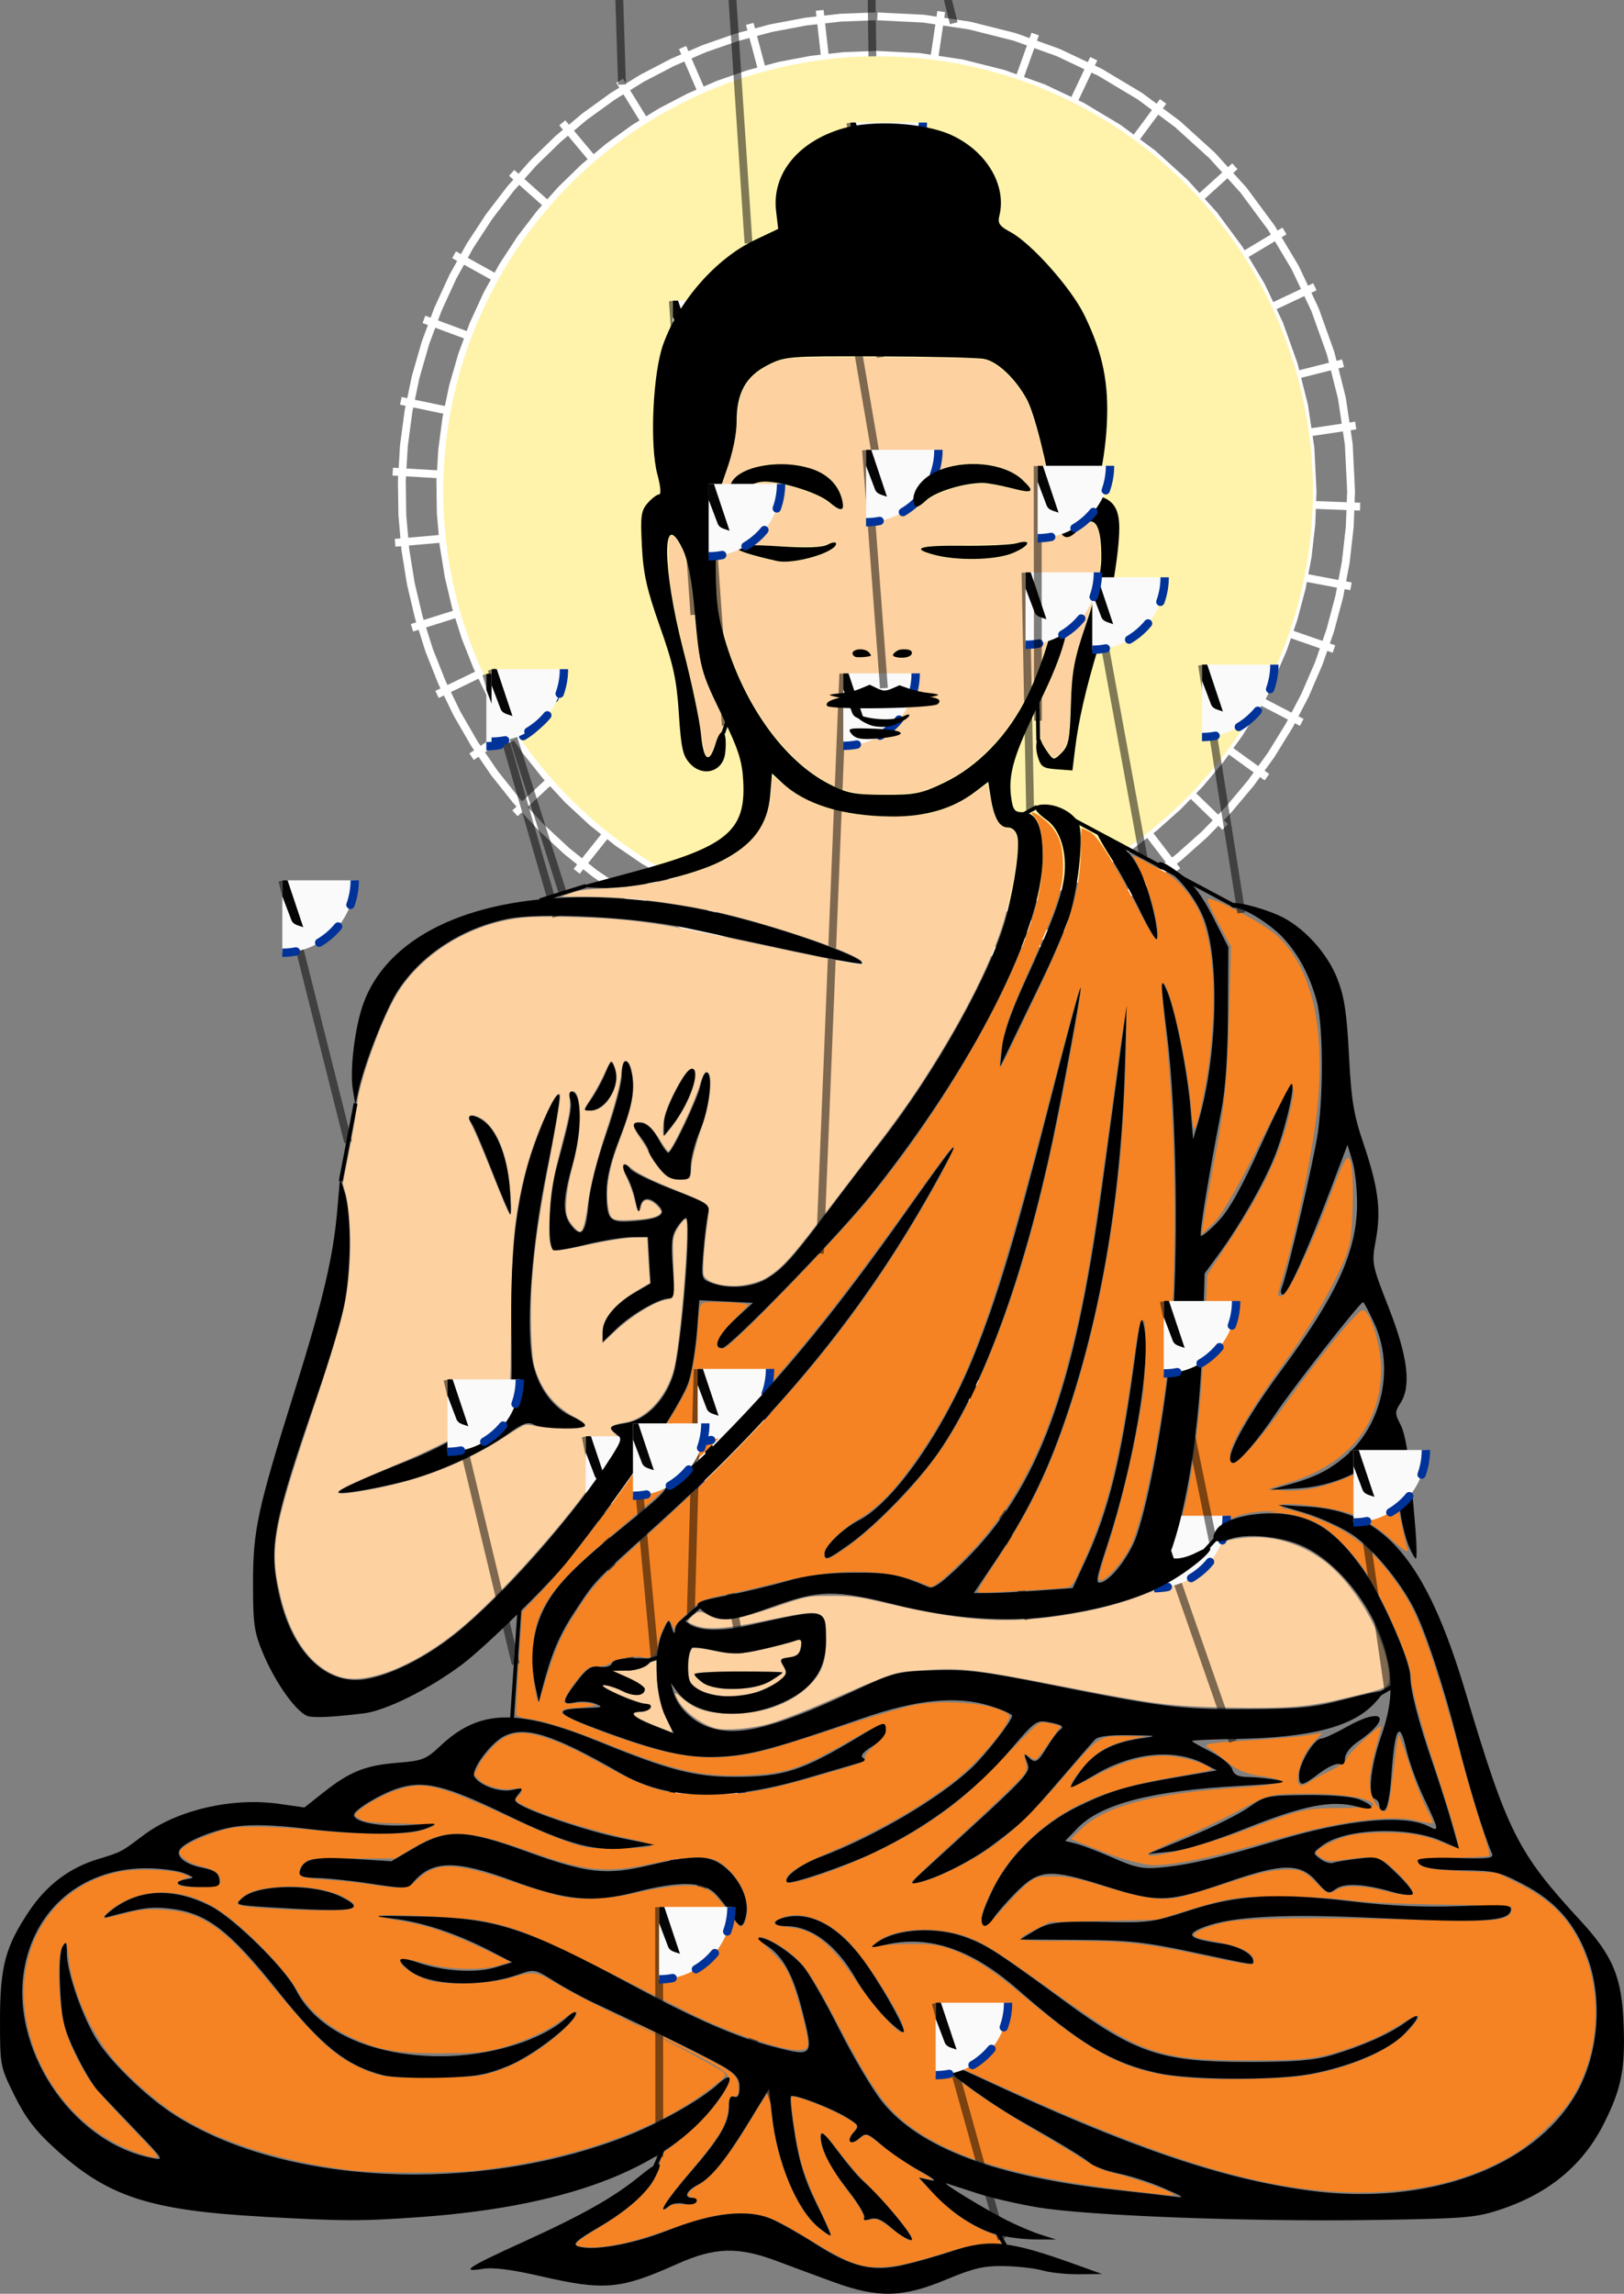 <?xml version="1.0" encoding="UTF-8" standalone="no"?>
<!-- Created with Inkscape (http://www.inkscape.org/) -->

<svg
   version="1.1"
   id="svg1"
   width="54.881mm"
   height="77.484mm"
   viewBox="0 0 207.424 292.853"
   sodipodi:docname="buda.svg"
   inkscape:version="1.3.2 (1:1.3.2+202311252150+091e20ef0f)"
   xmlns:inkscape="http://www.inkscape.org/namespaces/inkscape"
   xmlns:sodipodi="http://sodipodi.sourceforge.net/DTD/sodipodi-0.dtd"
   xmlns:xlink="http://www.w3.org/1999/xlink"
   xmlns="http://www.w3.org/2000/svg"
   xmlns:svg="http://www.w3.org/2000/svg"
   xmlns:inkstitch="http://inkstitch.org/namespace">
  <rect x="0" y="0" width="207.424" height="292.853" fill="#808080" stroke="none"/>
  <sodipodi:namedview
     id="namedview1"
     pagecolor="#ff00e5"
     bordercolor="#666666"
     borderopacity="1.0"
     inkscape:showpageshadow="2"
     inkscape:pageopacity="0.0"
     inkscape:pagecheckerboard="0"
     inkscape:deskcolor="#d1d1d1"
     inkscape:zoom="1.9233304"
     inkscape:cx="60.83198"
     inkscape:cy="146.62067"
     inkscape:window-width="1848"
     inkscape:window-height="1016"
     inkscape:window-x="72"
     inkscape:window-y="27"
     inkscape:window-maximized="1"
     inkscape:current-layer="g1"
     inkscape:document-units="mm" />
  <defs
     id="defs1">
    <symbol
       id="inkstitch_trim">
      <title
         id="inkstitch_title9282">Trim the thread after sewing this object.</title>
      <path
         id="inkstitch_circle13405"
         d="m 9.247,-8.6e-6 c 1.8e-6,2.452 -0.974,4.804 -2.708,6.538 C 4.804,8.272 2.452,9.247 -2.1625959e-5,9.247 -2.452,9.247 -4.804,8.272 -6.538,6.538 -8.272,4.804 -9.247,2.452 -9.247,-8.6e-6 c 6e-7,-2.452 0.974,-4.804 2.708,-6.538 1.734,-1.734 4.086,-2.708 6.538,-2.708 C 5.107,-9.247 9.247,-5.107 9.247,-8.6e-6 c 0,0 0,0 0,0"
         style="opacity:1;vector-effect:none;fill:#fafafa;fill-opacity:1;fill-rule:evenodd;stroke:#003399;stroke-width:1.065;stroke-linecap:round;stroke-linejoin:miter;stroke-miterlimit:4;stroke-dasharray:3.195, 3.195;stroke-dashoffset:0;stroke-opacity:1"
         inkscape:connector-curvature="0" />
      <path
         style="color:#000000;font-style:normal;font-variant:normal;font-weight:normal;font-stretch:normal;font-size:medium;line-height:normal;font-family:sans-serif;font-variant-ligatures:normal;font-variant-position:normal;font-variant-caps:normal;font-variant-numeric:normal;font-variant-alternates:normal;font-feature-settings:normal;text-indent:0;text-align:start;text-decoration:none;text-decoration-line:none;text-decoration-style:solid;text-decoration-color:#000000;letter-spacing:normal;word-spacing:normal;text-transform:none;writing-mode:lr-tb;direction:ltr;text-orientation:mixed;dominant-baseline:auto;baseline-shift:baseline;text-anchor:start;white-space:normal;shape-padding:0;clip-rule:nonzero;display:inline;overflow:visible;visibility:visible;opacity:1;isolation:auto;mix-blend-mode:normal;color-interpolation:sRGB;color-interpolation-filters:linearRGB;solid-color:#000000;solid-opacity:1;vector-effect:none;fill:#050505;fill-opacity:1;fill-rule:evenodd;stroke:none;stroke-width:1.414;stroke-linecap:butt;stroke-linejoin:miter;stroke-miterlimit:4;stroke-dasharray:none;stroke-dashoffset:0;stroke-opacity:1;color-rendering:auto;image-rendering:auto;shape-rendering:auto;text-rendering:auto;enable-background:accumulate"
         d="m -3,-5.983 c -1.306,0 -2.375,1.069 -2.375,2.375 0,1.306 1.069,2.375 2.375,2.375 0.587,0 1.119,-0.224 1.535,-0.58 0,0 0.617,1.621 0.617,1.621 0,0 -2.299,6.018 -2.299,6.018 0.987,-0.125 1.237,-0.262 1.674,-0.975 0,0 1.33,-3.189 1.33,-3.189 0,0 1.236,3.25 1.236,3.25 0.232,0.779 0.843,0.792 1.578,1.072 0,0 -2.055,-6.143 -2.055,-6.143 0,0 0.73,-1.75 0.73,-1.75 0.428,0.417 1.011,0.676 1.652,0.676 1.306,0 2.375,-1.069 2.375,-2.375 0,-1.306 -1.069,-2.375 -2.375,-2.375 -1.062,0 -1.957,0.713 -2.258,1.68 0,0 -0.012,-0.016 -0.012,-0.016 0,0 -0.803,2.102 -0.803,2.102 0,0 -0.592,-1.766 -0.592,-1.766 -0.182,-1.128 -1.159,-2 -2.336,-2 0,0 -2e-5,-3e-5 -2e-5,-3e-5 m 0,1 c 0.765,0 1.375,0.61 1.375,1.375 0,0.765 -0.61,1.375 -1.375,1.375 -0.765,0 -1.375,-0.61 -1.375,-1.375 0,-0.765 0.61,-1.375 1.375,-1.375 0,0 0,0 0,0 m 6,0 c 0.765,0 1.375,0.61 1.375,1.375 0,0.765 -0.61,1.375 -1.375,1.375 -0.765,0 -1.375,-0.61 -1.375,-1.375 0,-0.765 0.61,-1.375 1.375,-1.375 0,0 0,0 0,0"
         id="inkstitch_path13416"
         inkscape:connector-curvature="0" />
    </symbol>
  </defs>
  <g
     inkscape:groupmode="layer"
     inkscape:label="Image"
     id="g1"
     transform="translate(-44.101, -3.391)">
    <path
       id="path7"
       style="stroke:#ffffff;stroke-width:1px;fill:none"
       transform="translate(44.101, 3.391)"
       d="M111.847,2.088 107.465,2.252 107.282,2.266 102.969,2.753 102.788,2.78 98.558,3.58 98.381,3.621 94.249,4.723 94.076,4.776 90.057,6.173 89.889,6.238 85.997,7.918 85.835,7.995 82.083,9.949 81.928,10.037 78.332,12.255 78.184,12.354 74.758,14.828 74.618,14.937 71.377,17.655 71.244,17.775 68.202,20.729 68.078,20.859 65.249,24.038 65.135,24.177 62.534,27.572 62.429,27.721 60.072,31.322 59.977,31.479 57.877,35.277 57.794,35.441 55.965,39.427 55.895,39.597 54.37,43.708 54.312,43.883 53.112,48.054 53.068,48.231 52.188,52.445 52.158,52.624 51.595,56.864 51.578,57.044 51.33,61.292 51.326,61.471 51.388,65.711 51.398,65.889 51.767,70.103 51.789,70.28 52.463,74.451 52.498,74.626 53.472,78.738 53.519,78.909 54.79,82.944 54.85,83.113 56.415,87.053 56.487,87.218 58.342,91.047 58.427,91.207 60.568,94.908 60.665,95.062 63.09,98.618 63.199,98.765 65.904,102.16 66.024,102.299 69.007,105.514 69.137,105.644 72.351,108.626 72.491,108.746 75.885,111.451 76.032,111.56 79.588,113.985 79.742,114.082 83.444,116.224 83.603,116.309 87.433,118.164 87.597,118.236 91.538,119.801 91.706,119.861 95.741,121.132 95.913,121.179 100.024,122.153  M112.031,6.998 107.741,7.159 103.611,7.625 99.56,8.391 95.603,9.447 91.754,10.784 88.026,12.394 84.432,14.265 80.988,16.39 77.707,18.759 74.603,21.363 71.689,24.191 68.981,27.236 66.491,30.488 64.233,33.937 62.221,37.574 60.469,41.392 59.009,45.331 57.859,49.325 57.016,53.36 56.478,57.42 56.24,61.488 56.3,65.549 56.654,69.585 57.299,73.58 58.232,77.518 59.449,81.382 60.948,85.156 62.725,88.824 64.776,92.369 67.098,95.774 69.689,99.025 72.546,102.105 75.625,104.961 78.876,107.552 82.282,109.875 85.826,111.926 89.494,113.702 93.268,115.201 97.132,116.418 101.157,117.372  M104.693,1.322 105.52,8.646  M95.759,3.049 97.66,10.17  M87.182,6.068 90.103,12.835  M79.145,10.311 83.015,16.583  M71.816,15.683 76.552,21.33  M65.352,22.074 70.859,26.973  M57.996,32.524 64.445,36.091  M54.148,40.776 61.058,43.339  M51.198,51.176 58.413,52.683  M50.162,60.214 57.52,60.644  M50.464,69.301 57.806,68.656  M52.622,80.149 59.651,77.935  M55.821,88.66 62.453,85.447  M60.236,96.613 66.325,92.461  M65.776,103.838 71.179,98.825  M73.654,111.244 78.248,105.481  M81.192,116.34 84.883,109.961  M89.391,120.27 92.111,113.42  "
       inkstitch:satin_column="true" />
    <g
       id="command_group1"
       inkscape:label="Ink/Stich Instrucción: Trim thread after sewing this object"
       transform="translate(44.101, 3.391)">
      <path
         id="command_connector1"
         d="m 78.411,-21.437 1.036,32.237"
         style="fill:none;stroke:#000000;stroke-width:1px;stroke-opacity:0.5"
         inkscape:connection-start="#command_use7233"
         inkscape:connection-end="#path7"
         inkscape:label="conector"
         inkscape:connector-type="polyline"
         inkscape:connector-curvature="0" />
      <use
         id="command_use7233"
         xlink:href="#inkstitch_trim"
         height="100%"
         width="100%"
         x="78.408"
         y="-21.473"
         inkscape:label="marcador de instrucción" />
    </g>
    <path
       id="path27"
       style="stroke:#ffffff;stroke-width:1px;fill:none"
       transform="translate(44.101, 3.391)"
       d="M100.199,122.188 104.37,122.861 104.547,122.883 108.761,123.253 108.94,123.262 113.18,123.325 113.359,123.321 117.607,123.072 117.787,123.055 122.026,122.493 122.205,122.462 126.419,121.583 126.597,121.539 130.768,120.338 130.942,120.281 135.053,118.756 135.224,118.685 139.209,116.856 139.373,116.773 143.172,114.673 143.328,114.579 146.93,112.221 147.078,112.116 150.473,109.516 150.613,109.401 153.792,106.573 153.922,106.449 156.875,103.407 156.995,103.274 159.713,100.033 159.823,99.892 162.296,96.466 162.395,96.318 164.614,92.722 164.702,92.567 166.656,88.815 166.733,88.654 168.413,84.761 168.478,84.594 169.874,80.574 169.927,80.401 171.03,76.269 171.07,76.092 171.87,71.863 171.897,71.682 172.384,67.369 172.398,67.185 172.563,62.804 172.561,62.59 172.277,56.841 172.253,56.6 171.409,50.948 171.362,50.712 169.976,45.195 169.906,44.966 167.993,39.623 167.901,39.402 165.476,34.271 165.363,34.059 162.443,29.178 162.309,28.978 158.909,24.385 158.755,24.198 154.891,19.931 154.72,19.759 150.453,15.895 150.266,15.741 145.673,12.341 145.472,12.208 140.591,9.287 140.38,9.174 135.249,6.75 135.027,6.658 129.685,4.744 129.455,4.675 123.939,3.288 123.703,3.241 118.051,2.398 117.81,2.374 112.061,2.089  M100.982,117.337 105.066,117.997 109.102,118.351 113.162,118.41 117.23,118.173 121.29,117.634 125.325,116.792 129.32,115.642 133.258,114.181 137.076,112.429 140.714,110.417 144.163,108.16 147.414,105.67 150.459,102.961 153.288,100.048 155.891,96.944 158.26,93.663 160.385,90.218 162.257,86.625 163.866,82.897 165.203,79.047 166.259,75.09 167.025,71.04 167.492,66.909 167.649,62.726 167.375,57.205 166.568,51.792 165.24,46.509 163.407,41.393 161.085,36.479 158.288,31.804 155.032,27.406 151.331,23.319 147.245,19.618 142.846,16.362 138.172,13.565 133.258,11.243 128.141,9.411 122.858,8.083 117.446,7.275 111.817,6.997  M106.032,124.247 106.676,116.905  M116.259,124.382 115.829,117.024  M124.478,123.243 122.972,116.028  M132.48,121.02 129.917,114.11  M141.823,116.822 138.257,110.373  M150.35,111.158 145.869,105.306  M156.484,105.573 151.196,100.439  M161.818,99.227 155.843,94.913  M166.263,92.229 159.726,88.825  M170.378,82.866 163.416,80.448  M172.554,74.858 165.312,73.489  M173.721,64.685 166.356,64.408  M173.156,54.329 165.866,55.417  M171.539,46.375 164.391,48.172  M167.941,36.612 161.278,39.761  M164.059,29.486 157.734,33.27  M157.721,21.226 152.258,26.173  M148.56,12.951 144.175,18.874  M139.699,7.494 136.55,14.157  M132.219,4.347 129.734,11.286  M120.218,1.479 119.13,8.769  "
       inkstitch:satin_column="true" />
    <g
       id="command_group2"
       inkscape:label="Ink/Stich Instrucción: Trim thread after sewing this object"
       transform="translate(44.101, 3.391)">
      <path
         id="command_connector2"
         d="m 114.063,-27.813 7.757,30.773"
         style="fill:none;stroke:#000000;stroke-width:1px;stroke-opacity:0.5"
         inkscape:connection-start="#command_use8879"
         inkscape:connection-end="#path27"
         inkscape:label="conector"
         inkscape:connector-type="polyline"
         inkscape:connector-curvature="0" />
      <use
         id="command_use8879"
         xlink:href="#inkstitch_trim"
         height="100%"
         width="100%"
         x="114.06"
         y="-27.849"
         inkscape:label="marcador de instrucción" />
    </g>
    <circle
       style="fill:#fff3ab;fill-opacity:1;stroke-width:0.684;stroke-linejoin:bevel;stroke-miterlimit:0"
       id="path28"
       cx="156.255"
       cy="66.123"
       r="55.543"
       inkscape:label="path28 Am" />
    <g
       id="command_group3"
       inkscape:label="Ink/Stich Instrucción: Trim thread after sewing this object"
       transform="translate(44.101, 3.391)">
      <path
         id="command_connector3"
         d="m 111.031,-22.744 0.393,29.937"
         style="fill:none;stroke:#000000;stroke-width:1px;stroke-opacity:0.5"
         inkscape:connection-start="#command_use6152"
         inkscape:connection-end="#path28"
         inkscape:label="conector"
         inkscape:connector-type="polyline"
         inkscape:connector-curvature="0" />
      <use
         id="command_use6152"
         xlink:href="#inkstitch_trim"
         height="100%"
         width="100%"
         x="111.029"
         y="-22.78"
         inkscape:label="marcador de instrucción" />
    </g>
    <path
       style="fill:#fdd1a0;fill-opacity:1;stroke-width:0.194;stroke-linejoin:bevel;stroke-miterlimit:0"
       d="m 87.432,217.456 c -3.476,-1.153 -6.124,-4.7 -7.426,-9.949 -1.546,-6.231 -1.181,-8.434 3.942,-23.772 4.053,-12.134 4.557,-14.206 4.855,-19.945 0.142,-2.732 -0.136,-6.506 -0.602,-8.156 l -0.322,-1.141 0.869,-4.426 c 0.478,-2.434 0.907,-4.965 0.953,-5.625 0.197,-2.783 3.129,-10.942 5.089,-14.156 3.176,-5.21 9.414,-9.01 15.964,-9.726 1.267,-0.138 3.346,-0.174 5.984,-0.102 7.993,0.217 11.058,0.644 22.798,3.172 8.866,1.909 13.704,2.875 14.408,2.875 0.191,0 0.347,-0.079 0.347,-0.176 0,-1 -12.34,-5.206 -19.765,-6.737 -5.521,-1.138 -10.77,-1.706 -15.883,-1.721 l -2.894,-0.008 1.348,-0.463 c 1.15,-0.395 1.809,-0.483 4.492,-0.6 5.913,-0.258 12.495,-1.981 16.062,-4.203 1.597,-0.995 3.305,-2.757 3.941,-4.064 0.533,-1.095 1.012,-3.095 1.017,-4.242 10e-4,-0.408 0.052,-0.987 0.112,-1.287 l 0.109,-0.546 1.373,1.154 c 2.377,1.997 5.297,3.167 9.411,3.771 2.814,0.413 7.705,0.28 9.741,-0.265 1.858,-0.497 4.015,-1.553 5.549,-2.716 0.675,-0.512 1.263,-0.894 1.307,-0.849 0.044,0.044 0.205,0.8 0.357,1.678 0.474,2.748 1.02,3.617 2.467,3.927 0.629,0.135 1.022,0.983 1.02,2.201 -0.001,1.435 -0.678,5.564 -1.344,8.206 -1.305,5.177 -4.467,11.833 -9.355,19.696 -2.419,3.892 -4.306,6.572 -8.161,11.59 -1.746,2.273 -4.437,5.79 -5.979,7.816 -3.331,4.375 -4.587,5.851 -5.899,6.93 -1.274,1.049 -2.168,1.47 -3.849,1.812 -2.387,0.487 -5.215,-0.162 -5.506,-1.263 -0.145,-0.547 0.074,-3.73 0.42,-6.132 0.343,-2.377 0.316,-2.62 -0.345,-3.068 -0.318,-0.216 -1.652,-0.821 -2.965,-1.344 -3.547,-1.415 -5.556,-2.381 -6.28,-3.016 -1.231,-1.081 -1.443,-0.667 -0.619,1.208 0.344,0.783 0.712,1.754 0.817,2.16 0.105,0.405 0.276,1.063 0.38,1.461 0.21,0.807 0.443,0.804 0.621,-0.009 0.171,-0.778 0.687,-0.999 1.382,-0.592 0.306,0.179 0.722,0.549 0.926,0.822 0.322,0.432 0.336,0.528 0.109,0.74 -0.486,0.454 -1.512,0.676 -3.585,0.776 -2.619,0.126 -2.805,0.015 -3.073,-1.833 -0.32,-2.203 0.131,-4.776 1.447,-8.246 1.194,-3.149 1.658,-4.815 1.756,-6.308 0.11,-1.663 -0.179,-3.331 -0.651,-3.758 -0.474,-0.429 -0.712,-0.048 -0.845,1.35 -0.149,1.571 -0.628,3.431 -1.893,7.349 -1.375,4.259 -2.041,6.918 -2.408,9.613 -0.305,2.238 -0.63,3.325 -0.995,3.325 -0.358,0 -1.38,-1.213 -1.611,-1.912 -0.338,-1.024 -0.099,-3.435 0.613,-6.174 0.819,-3.153 1.071,-4.987 0.984,-7.159 -0.076,-1.896 -0.42,-2.804 -1.015,-2.684 -0.257,0.051 -0.294,0.253 -0.245,1.314 0.049,1.055 -0.102,1.877 -0.957,5.206 -1.288,5.015 -1.519,6.381 -1.643,9.703 -0.076,2.041 -0.04,2.87 0.148,3.414 0.244,0.706 0.263,0.718 1.039,0.667 0.435,-0.029 1.888,-0.296 3.229,-0.595 3.063,-0.682 5.533,-1.058 6.958,-1.059 l 1.105,-9.9e-4 0.111,2.111 c 0.061,1.161 0.147,2.475 0.19,2.92 l 0.078,0.809 -1.551,0.898 c -1.897,1.099 -3.322,2.369 -4.016,3.58 -0.427,0.745 -0.524,1.123 -0.525,2.059 l -10e-4,1.147 1.406,-1.344 c 2.112,-2.018 5.147,-3.929 6.679,-4.207 1.148,-0.208 1.128,-0.126 0.986,-4.104 -0.112,-3.132 -0.09,-3.696 0.167,-4.31 0.357,-0.853 1.126,-1.894 1.4,-1.894 0.573,0 -0.497,14.235 -1.405,18.684 -0.74,3.627 -3.485,6.815 -6.269,7.28 -1.97,0.329 -2.288,0.674 -1.348,1.465 0.296,0.249 0.539,0.596 0.539,0.77 0,0.377 -1.516,2.826 -3.289,5.312 -4.353,6.103 -12.06,14.636 -16.835,18.636 -5.825,4.88 -12.18,7.43 -15.65,6.28 z m 3.169,-23.75 c 6.803,-1.163 12.884,-3.501 18.126,-6.968 1.089,-0.72 2.179,-1.359 2.424,-1.421 0.244,-0.061 0.813,-0.007 1.263,0.12 0.991,0.28 4.518,0.456 5.67,0.284 1.183,-0.177 1.01,-0.534 -0.718,-1.475 -2.55,-1.39 -4.231,-3.543 -5.029,-6.44 -0.407,-1.477 -0.563,-7.292 -0.291,-10.795 0.396,-5.083 0.839,-8.126 2.356,-16.158 1.036,-5.49 1.362,-7.591 1.202,-7.751 -0.256,-0.256 -0.772,0.477 -1.662,2.361 -1.585,3.355 -2.787,7.123 -3.497,10.962 -0.799,4.318 -0.933,6.32 -1.053,15.721 -0.132,10.284 -0.025,9.584 -1.68,11.04 -2.661,2.341 -6.996,4.721 -13.561,7.446 -8.036,3.335 -8.765,3.966 -3.551,3.075 z m 18.711,-37.597 c -0.265,-5.628 -2.094,-9.671 -4.657,-10.295 -0.752,-0.183 -0.809,0.299 -0.177,1.497 0.298,0.565 1.281,2.871 2.185,5.126 1.966,4.903 2.467,6.053 2.635,6.053 0.07,0 0.076,-1.071 0.015,-2.381 z m 22.842,-2.327 c 0.119,-0.119 0.216,-0.595 0.216,-1.058 0,-0.952 0.592,-3.282 1.411,-5.56 1.005,-2.792 1.389,-6.419 0.725,-6.838 -0.361,-0.228 -0.59,0.162 -1.148,1.957 -0.703,2.257 -3.513,8.121 -3.892,8.121 -0.088,0 -0.472,-0.505 -0.855,-1.123 -1.299,-2.097 -2.035,-2.732 -3.034,-2.616 -0.754,0.087 -0.684,0.588 0.278,1.998 0.485,0.711 0.991,1.565 1.124,1.899 0.368,0.922 1.731,2.682 2.384,3.081 0.664,0.405 2.438,0.494 2.791,0.14 z m -2.077,-6.749 c 1.614,-2.177 2.832,-4.905 2.832,-6.344 0,-0.935 -0.388,-1.099 -1.065,-0.45 -0.611,0.585 -2.178,3.543 -2.694,5.083 -0.36,1.076 -0.517,3.107 -0.239,3.103 0.074,-9.8e-4 0.599,-0.628 1.166,-1.393 z m -9.075,-2.365 c 0.968,-0.701 1.845,-2.432 1.845,-3.642 0,-0.9 -0.394,-2.122 -0.684,-2.122 -0.09,0 -0.462,0.667 -0.827,1.482 -0.365,0.815 -1.105,2.18 -1.643,3.033 -0.538,0.853 -0.979,1.601 -0.979,1.662 0,0.061 0.352,0.111 0.782,0.111 0.579,0 0.97,-0.136 1.506,-0.525 z"
       id="path15" />
    <g
       id="command_group4"
       inkscape:label="Ink/Stich Instrucción: Trim thread after sewing this object"
       transform="translate(44.101, 3.391)">
      <path
         id="command_connector4"
         d="m 62.118,86.063 8.949,30.973"
         style="fill:none;stroke:#000000;stroke-width:1px;stroke-opacity:0.5"
         inkscape:connection-start="#command_use1633"
         inkscape:connection-end="#path15"
         inkscape:label="conector"
         inkscape:connector-type="polyline"
         inkscape:connector-curvature="0" />
      <use
         id="command_use1633"
         xlink:href="#inkstitch_trim"
         height="100%"
         width="100%"
         x="62.115"
         y="86.028"
         inkscape:label="marcador de instrucción" />
    </g>
    <path
       style="fill:#fdd1a0;fill-opacity:1;stroke-width:0.137;stroke-linejoin:bevel;stroke-miterlimit:0"
       d="m 154.176,104.709 c -6.741,-0.608 -14.129,-8.872 -17.327,-19.384 -1.063,-3.494 -1.242,-5.112 -1.237,-11.173 0.005,-6.208 0.102,-7.013 1.244,-10.415 0.871,-2.595 1.183,-4.086 1.384,-6.62 0.209,-2.639 0.456,-3.588 1.236,-4.756 0.635,-0.951 1.598,-1.733 2.973,-2.416 1.948,-0.967 1.733,-0.952 13.333,-0.934 5.66,0.009 11.186,0.074 12.28,0.145 1.893,0.122 2.027,0.149 2.795,0.554 1.479,0.781 3.418,2.932 4.395,4.875 0.952,1.894 2.227,6.906 3.333,13.102 0.434,2.431 0.644,3.225 1.013,3.824 0.503,0.817 1.12,0.666 2.42,-0.59 0.933,-0.902 1.399,-1.061 1.855,-0.633 0.463,0.435 0.697,1.394 0.777,3.177 0.116,2.604 -0.249,4.475 -1.813,9.284 -1.629,5.009 -1.772,5.77 -2.028,10.779 -0.243,4.748 -0.31,5.046 -1.372,6.08 -0.401,0.39 -0.638,0.531 -0.804,0.478 -0.215,-0.068 -1.052,-1.206 -1.459,-1.984 -0.113,-0.217 -0.182,-1.066 -0.215,-2.676 l -0.049,-2.359 0.51,-1.015 c 1.338,-2.661 2.497,-5.818 2.94,-8.01 0.552,-2.728 0.134,-6.777 -0.698,-6.777 -0.279,0 -0.391,0.421 -0.487,1.826 -0.283,4.158 -2.8,11.587 -5.276,15.576 -1.995,3.213 -4.904,6.103 -7.947,7.894 -1.401,0.824 -3.517,1.729 -4.605,1.968 -1.048,0.231 -5.398,0.34 -7.171,0.18 z m -6.878,-29.981 c 1.292,-0.339 2.488,-0.801 3.047,-1.178 0.409,-0.276 0.667,-0.778 0.49,-0.955 -0.047,-0.047 -0.469,0.056 -0.936,0.228 -0.788,0.291 -1.019,0.314 -3.138,0.314 -1.258,0 -3.516,-0.047 -5.019,-0.104 -2.774,-0.105 -3.462,-0.044 -3.532,0.317 -0.053,0.276 0.932,0.671 3.143,1.26 1.758,0.468 1.926,0.49 3.375,0.442 1.01,-0.033 1.878,-0.143 2.57,-0.324 z m 22.841,-0.009 c 0.769,-0.073 1.764,-0.217 2.211,-0.32 1.455,-0.337 3.218,-1.352 2.989,-1.723 -0.088,-0.142 -0.279,-0.132 -2.405,0.13 -0.559,0.069 -2.417,0.132 -4.129,0.139 -3.26,0.014 -6.514,0.165 -6.893,0.318 -0.922,0.374 1.387,1.187 4.122,1.451 1.559,0.151 2.546,0.152 4.105,0.004 z m -18.435,-7.08 c -0.031,-2.022 -1.79,-3.818 -4.521,-4.615 -1.327,-0.387 -4.356,-0.484 -5.822,-0.187 -2.319,0.47 -3.651,1.319 -4.011,2.558 -0.444,1.528 -0.015,1.828 1.249,0.872 1.706,-1.29 2.908,-1.541 5.16,-1.077 2.622,0.54 4.996,1.449 6.177,2.363 0.737,0.571 1.462,0.968 1.649,0.903 0.071,-0.025 0.125,-0.392 0.118,-0.816 z m 10.261,0.038 c 1.638,-1.311 3.839,-2.146 6.551,-2.486 1.141,-0.143 2.558,0.021 4.52,0.522 2.968,0.758 3.39,0.581 1.959,-0.819 -1.331,-1.302 -2.93,-1.979 -5.291,-2.239 -2.114,-0.233 -4.528,0.144 -6.234,0.974 -0.987,0.48 -2.314,1.832 -2.586,2.637 -0.243,0.718 -0.263,1.065 -0.088,1.526 0.17,0.447 0.509,0.414 1.169,-0.114 z"
       id="path18"
       sodipodi:nodetypes="sssssssssssssssssssssscsssssssssssssssssscssssssccssssssssssssssssss" />
    <g
       id="command_group5"
       inkscape:label="Ink/Stich Instrucción: Trim thread after sewing this object"
       transform="translate(44.101, 3.391)">
      <path
         id="command_connector5"
         d="m 108.627,15.684 3.838,29.938"
         style="fill:none;stroke:#000000;stroke-width:1px;stroke-opacity:0.5"
         inkscape:connection-start="#command_use3201"
         inkscape:connection-end="#path18"
         inkscape:label="conector"
         inkscape:connector-type="polyline"
         inkscape:connector-curvature="0" />
      <use
         id="command_use3201"
         xlink:href="#inkstitch_trim"
         height="100%"
         width="100%"
         x="108.625"
         y="15.648"
         inkscape:label="marcador de instrucción" />
    </g>
    <path
       style="fill:#fdd1a0;fill-opacity:1;stroke-width:0.137;stroke-linejoin:bevel;stroke-miterlimit:0"
       d="m 134.171,99.557 c -0.104,-0.248 -0.332,-1.435 -0.508,-2.636 -0.384,-2.625 -0.902,-5.095 -2.15,-10.253 -1.599,-6.611 -2.011,-9.123 -2.023,-12.351 -0.007,-1.859 0.025,-2.284 0.186,-2.445 0.175,-0.176 0.223,-0.176 0.473,-4.9e-4 0.346,0.242 1.095,1.565 1.418,2.504 0.39,1.133 0.752,3.123 1.019,5.601 0.137,1.27 0.366,3.395 0.509,4.722 0.407,3.784 0.8,5.114 2.652,8.991 l 0.896,1.876 -0.199,0.602 c -0.11,0.331 -0.3,0.716 -0.424,0.856 -0.123,0.14 -0.378,0.69 -0.566,1.223 -0.378,1.074 -0.753,1.763 -0.959,1.763 -0.074,0 -0.22,-0.203 -0.324,-0.451 z"
       id="path19" />
    <g
       id="command_group6"
       inkscape:label="Ink/Stich Instrucción: Trim thread after sewing this object"
       transform="translate(44.101, 3.391)">
      <path
         id="command_connector6"
         d="M 85.939,38.423 88.691,78.495"
         style="fill:none;stroke:#000000;stroke-width:1px;stroke-opacity:0.5"
         inkscape:connection-start="#command_use7092"
         inkscape:connection-end="#path19"
         inkscape:label="conector"
         inkscape:connector-type="polyline"
         inkscape:connector-curvature="0" />
      <use
         id="command_use7092"
         xlink:href="#inkstitch_trim"
         height="100%"
         width="100%"
         x="85.937"
         y="38.387"
         inkscape:label="marcador de instrucción" />
    </g>
    <path
       style="fill:#fdd1a0;fill-opacity:1;stroke-width:0.274;stroke-linejoin:bevel;stroke-miterlimit:0"
       d="m 135.516,224.047 c -1.845,-0.488 -4.072,-2.161 -4.849,-3.641 -0.553,-1.053 -0.442,-1.09 0.58,-0.193 1.53,1.343 2.954,1.836 5.667,1.962 4.187,0.194 8.094,-1.139 10.557,-3.603 1.658,-1.658 2.148,-3.035 2.148,-6.038 0,-1.903 -0.077,-2.319 -0.508,-2.75 -0.712,-0.712 -1.507,-0.656 -7.148,0.505 -5.349,1.101 -7.524,1.246 -9.121,0.607 -1.005,-0.402 -1.02,-0.426 -0.58,-0.913 0.844,-0.933 1.249,-1.002 2.285,-0.39 1.603,0.947 3.283,0.752 8.338,-0.97 4.303,-1.466 4.332,-1.472 7.369,-1.482 2.65,-0.008 3.565,0.112 6.988,0.924 10.695,2.537 16.621,2.788 25.404,1.075 3.736,-0.729 7.714,-2.028 10.171,-3.321 2.315,-1.219 4.962,-3.227 5.784,-4.388 0.614,-0.867 0.904,-1.031 2.474,-1.4 4.313,-1.013 8.787,0.007 12.365,2.818 4.147,3.258 8.09,10.483 8.09,14.822 0,1.166 -0.086,1.207 -5.082,2.411 -5.244,1.263 -7.702,1.474 -15.374,1.319 -7.49,-0.151 -9.348,-0.384 -20.628,-2.585 -12.116,-2.365 -13.555,-2.534 -18.529,-2.178 -3.818,0.273 -3.121,0.044 -12.3,4.039 -2.586,1.125 -5.73,2.346 -6.988,2.713 -2.392,0.698 -5.779,1.01 -7.115,0.657 z"
       id="path24" />
    <g
       id="command_group7"
       inkscape:label="Ink/Stich Instrucción: Trim thread after sewing this object"
       transform="translate(44.101, 3.391)">
      <path
         id="command_connector7"
         d="m 123.756,176.257 7.63,30.482"
         style="fill:none;stroke:#000000;stroke-width:1px;stroke-opacity:0.5"
         inkscape:connection-start="#command_use9973"
         inkscape:connection-end="#path24"
         inkscape:label="conector"
         inkscape:connector-type="polyline"
         inkscape:connector-curvature="0" />
      <use
         id="command_use9973"
         xlink:href="#inkstitch_trim"
         height="100%"
         width="100%"
         x="123.754"
         y="176.222"
         inkscape:label="marcador de instrucción" />
    </g>
    <path
       style="fill:#fdd1a0;fill-opacity:1;stroke-width:0.068;stroke-linejoin:bevel;stroke-miterlimit:0"
       d="m 136.311,219.911 c -2.102,-0.214 -3.721,-0.995 -4.104,-1.981 -0.12,-0.308 -0.146,-0.524 -0.17,-1.412 -0.032,-1.172 0.064,-1.898 0.318,-2.409 l 0.144,-0.291 0.635,0.008 c 0.486,0.007 0.978,0.079 2.096,0.311 2.79,0.577 3.817,0.495 8.386,-0.669 0.804,-0.205 1.673,-0.446 1.933,-0.535 0.602,-0.208 0.749,-0.208 0.843,-0.001 0.055,0.121 0.055,0.277 -4.8e-4,0.637 -0.147,0.948 -0.456,1.239 -1.486,1.401 -1.2,0.189 -1.263,0.281 -0.776,1.119 0.325,0.558 0.382,0.808 0.251,1.086 -0.339,0.715 -2.309,1.874 -3.966,2.333 -1.113,0.308 -3.111,0.505 -4.104,0.404 z m 3.43,-1.009 c 1.478,-0.228 2.317,-0.548 3.499,-1.334 0.941,-0.626 0.954,-0.645 0.492,-0.708 -0.203,-0.028 -2.227,-0.052 -4.498,-0.053 -4.903,-0.003 -6.448,0.09 -6.448,0.387 0,0.135 0.656,0.778 1.08,1.06 0.564,0.374 1.528,0.642 2.763,0.769 0.509,0.052 2.494,-0.024 3.112,-0.12 z"
       id="path25" />
    <g
       id="command_group8"
       inkscape:label="Ink/Stich Instrucción: Trim thread after sewing this object"
       transform="translate(44.101, 3.391)">
      <path
         id="command_connector8"
         d="m 88.944,180.467 5.823,30.587"
         style="fill:none;stroke:#000000;stroke-width:1px;stroke-opacity:0.5"
         inkscape:connection-start="#command_use6848"
         inkscape:connection-end="#path25"
         inkscape:label="conector"
         inkscape:connector-type="polyline"
         inkscape:connector-curvature="0" />
      <use
         id="command_use6848"
         xlink:href="#inkstitch_trim"
         height="100%"
         width="100%"
         x="88.942"
         y="180.431"
         inkscape:label="marcador de instrucción" />
    </g>
    <path
       style="fill:#fdd1a0;fill-opacity:1;stroke-width:0.068;stroke-linejoin:bevel;stroke-miterlimit:0"
       d="m 128.274,223.927 c -1.798,-0.721 -2.804,-1.211 -3.082,-1.501 -0.17,-0.177 -0.176,-0.2 -0.08,-0.295 0.072,-0.072 0.29,-0.119 0.722,-0.156 0.933,-0.079 1.519,-0.418 1.395,-0.808 -0.048,-0.151 -0.291,-0.238 -0.818,-0.293 -0.991,-0.103 -4.733,-1.672 -5.2,-2.18 l -0.148,-0.161 0.349,0.044 c 0.442,0.056 1.519,0.413 2.044,0.678 0.652,0.329 1.249,0.51 1.8,0.544 0.445,0.028 0.544,0.014 0.794,-0.116 0.228,-0.118 0.305,-0.202 0.379,-0.416 0.092,-0.265 0.09,-0.271 -0.095,-0.467 -0.418,-0.442 -1.216,-0.889 -2.951,-1.654 l -0.92,-0.406 1.27,-0.04 c 1,-0.032 1.377,-0.069 1.772,-0.175 0.676,-0.181 1.116,-0.391 1.446,-0.689 0.151,-0.136 0.399,-0.284 0.551,-0.328 0.152,-0.044 0.313,-0.094 0.357,-0.111 0.063,-0.024 0.088,0.29 0.114,1.45 0.037,1.639 0.161,2.638 0.489,3.939 0.223,0.884 0.425,1.399 1.101,2.798 0.266,0.55 0.449,0.998 0.407,0.996 -0.042,-0.003 -0.806,-0.297 -1.697,-0.655 z"
       id="path26" />
    <g
       id="command_group9"
       inkscape:label="Ink/Stich Instrucción: Trim thread after sewing this object"
       transform="translate(44.101, 3.391)">
      <path
         id="command_connector9"
         d="m 74.814,183.408 5.939,29.841"
         style="fill:none;stroke:#000000;stroke-width:1px;stroke-opacity:0.5"
         inkscape:connection-start="#command_use198"
         inkscape:connection-end="#path26"
         inkscape:label="conector"
         inkscape:connector-type="polyline"
         inkscape:connector-curvature="0" />
      <use
         id="command_use198"
         xlink:href="#inkstitch_trim"
         height="100%"
         width="100%"
         x="74.811"
         y="183.372"
         inkscape:label="marcador de instrucción" />
    </g>
    <path
       style="fill:#f58323;fill-opacity:1;stroke-width:0.137;stroke-linejoin:bevel;stroke-miterlimit:0"
       d="m 154.398,292.678 c -1.856,-0.416 -3.233,-1.101 -7.764,-3.863 -3.919,-2.389 -5.269,-2.865 -8.068,-2.845 -2.225,0.016 -4.24,0.421 -7.242,1.457 -1.223,0.422 -3.053,1.044 -4.066,1.384 -3.134,1.049 -6.255,1.621 -8.132,1.489 -2.092,-0.147 -1.976,-0.384 1.111,-2.272 2.907,-1.778 4.15,-2.699 5.631,-4.17 1.134,-1.127 1.435,-1.515 1.94,-2.503 0.385,-0.752 0.588,-1.303 0.569,-1.547 -0.031,-0.402 0.486,-1.664 0.751,-1.832 1.064,-0.676 3.06,-2.331 4.233,-3.509 1.539,-1.546 2.608,-2.885 3.438,-4.304 0.459,-0.786 0.649,-1.552 0.384,-1.552 -0.062,0 -0.141,-0.109 -0.175,-0.242 -0.144,-0.55 -1.718,-1.47 -7.78,-4.548 -2.236,-1.135 -3.994,-2.066 -3.905,-2.068 0.246,-0.005 9.732,4.72 10.957,5.458 1.769,1.066 2.16,1.557 2.16,2.717 0,0.956 -0.074,1.097 -0.581,1.097 -0.525,0 -0.689,0.261 -0.692,1.103 -0.003,0.916 -0.331,2.134 -0.83,3.084 -0.551,1.048 -2.126,3.158 -3.958,5.302 -1.529,1.79 -2.907,3.543 -3.325,4.232 -0.494,0.814 -0.299,0.99 0.46,0.413 0.441,-0.335 0.515,-0.348 1.785,-0.321 1.448,0.031 1.842,-0.082 1.78,-0.51 -0.03,-0.21 -0.165,-0.298 -0.579,-0.38 -0.401,-0.079 -0.54,-0.166 -0.54,-0.34 0,-0.28 0.704,-0.922 1.402,-1.278 0.789,-0.402 2.211,-1.827 3.356,-3.362 1.214,-1.626 1.691,-2.356 3.9,-5.962 0.895,-1.46 1.651,-2.575 1.681,-2.478 0.03,0.098 0.175,1.235 0.323,2.528 0.32,2.796 0.718,4.666 1.486,6.988 0.937,2.831 2.269,5.374 3.62,6.908 0.61,0.693 2.094,1.858 2.366,1.858 0.25,0 0.164,-0.241 -0.883,-2.478 -2.243,-4.791 -2.739,-6.19 -3.333,-9.402 -0.38,-2.054 -0.703,-4.492 -0.703,-5.309 v -0.619 l 0.413,0.083 c 2.401,0.479 7.977,3.129 7.971,3.788 -5e-4,0.084 -0.199,0.401 -0.44,0.704 -0.532,0.669 -0.646,0.989 -0.441,1.236 0.204,0.246 0.55,0.134 1.252,-0.404 0.308,-0.237 0.658,-0.43 0.776,-0.43 0.269,0 0.779,0.346 2.157,1.461 1.164,0.942 3.808,2.704 5.419,3.61 0.548,0.308 0.935,0.582 0.859,0.607 -0.076,0.025 -0.49,-0.036 -0.921,-0.137 -0.431,-0.1 -0.784,-0.137 -0.784,-0.082 0,0.056 0.872,0.983 1.938,2.061 1.242,1.256 2.371,2.263 3.145,2.805 1.289,0.903 3.069,1.852 4.166,2.223 0.549,0.185 0.73,0.325 0.992,0.764 l 0.32,0.537 h -1.264 c -1.651,0 -2.85,0.238 -5.834,1.16 -4.43,1.368 -6.23,1.779 -8.036,1.836 -1.13,0.036 -1.841,-0.007 -2.464,-0.146 z m 6.201,-3.34 c 0.237,-0.383 -2.621,-3.938 -5.479,-6.815 -1.738,-1.75 -2.371,-2.488 -4.727,-5.511 -1.209,-1.552 -1.632,-1.673 -1.485,-0.425 0.176,1.496 1.256,3.547 3.338,6.34 1.534,2.057 2.134,3.035 2.149,3.499 0.016,0.496 0.091,0.533 0.752,0.367 0.855,-0.215 1.355,-0.024 2.667,1.016 1.148,0.911 2.283,1.635 2.565,1.638 0.083,4.8e-4 0.182,-0.048 0.219,-0.108 z"
       id="path12"
       inkscape:label="path12 N" />
    <g
       id="command_group10"
       inkscape:label="Ink/Stich Instrucción: Trim thread after sewing this object"
       transform="translate(44.101, 3.391)">
      <path
         id="command_connector10"
         d="m 85.535,228.724 15.218,45.179"
         style="fill:none;stroke:#000000;stroke-width:1px;stroke-opacity:0.5"
         inkscape:connection-start="#command_use2564"
         inkscape:connection-end="#path12"
         inkscape:label="conector"
         inkscape:connector-type="polyline"
         inkscape:connector-curvature="0" />
      <use
         id="command_use2564"
         xlink:href="#inkstitch_trim"
         height="100%"
         width="100%"
         x="85.532"
         y="228.689"
         inkscape:label="marcador de instrucción" />
    </g>
    <path
       style="fill:#f58323;fill-opacity:1;stroke-width:0.274;stroke-linejoin:bevel;stroke-miterlimit:0"
       d="m 188.244,283.079 c -14.29,-1.718 -22.378,-4.111 -28.018,-8.292 -3.024,-2.242 -4.758,-4.708 -9.126,-12.98 -3.018,-5.717 -4.058,-7.324 -5.633,-8.705 -1.391,-1.22 -3.511,-2.407 -4.299,-2.407 -0.333,0 0.087,0.548 1.411,1.842 1.661,1.623 1.981,2.093 2.692,3.951 0.935,2.445 2.13,7.193 2.014,8.006 -0.063,0.444 -0.275,0.574 -1.03,0.637 -1.946,0.161 -8.873,-2.153 -13.915,-4.65 -1.188,-0.588 -5.991,-3.013 -10.673,-5.389 -9.098,-4.616 -12.172,-5.835 -16.526,-6.554 -2.511,-0.414 -12.951,-0.847 -12.652,-0.524 0.094,0.102 1.409,0.397 2.922,0.655 3.379,0.577 6.322,1.584 10.605,3.63 l 3.28,1.567 -1.374,0.431 c -2.178,0.683 -6.197,0.608 -9.277,-0.173 -3.012,-0.764 -3.472,-0.79 -3.358,-0.191 0.131,0.689 2.34,2.025 3.957,2.394 2.305,0.525 7.151,0.368 9.59,-0.31 3.599,-1.001 3.606,-1 6.544,0.737 1.432,0.847 3.955,2.182 5.607,2.967 4.252,2.02 14.951,7.699 15.49,8.223 0.43,0.418 0.378,0.498 -1.143,1.715 -6.841,5.478 -17.612,9.349 -30.055,10.804 -3.558,0.416 -13.201,0.411 -16.517,-0.008 -8.923,-1.129 -16.88,-3.689 -22.235,-7.155 -2.478,-1.604 -5.704,-4.428 -7.819,-6.845 -2.943,-3.364 -5.5,-9.136 -5.827,-13.156 -0.082,-1.013 -0.234,-1.842 -0.336,-1.842 -0.848,0 -1.155,2.812 -0.775,7.096 0.314,3.539 1.016,5.66 3.078,9.306 1.063,1.881 2.037,3.002 8.095,9.32 0.767,0.8 1.329,1.52 1.25,1.6 -0.271,0.271 -2.612,-0.439 -4.674,-1.417 -7.274,-3.45 -12.346,-11.467 -12.368,-19.551 -0.021,-7.733 4.77,-13.858 12.055,-15.409 2.185,-0.465 6.613,-0.344 8.197,0.225 l 1.003,0.361 -0.813,0.283 c -0.447,0.156 -0.813,0.391 -0.813,0.523 0,0.411 0.729,0.549 2.912,0.549 2.369,0 2.856,-0.263 2.451,-1.327 -0.244,-0.643 -0.894,-0.99 -2.725,-1.457 -1.19,-0.303 -2.384,-1.144 -2.384,-1.678 0,-0.556 1.808,-1.569 4.389,-2.458 2.203,-0.759 2.552,-0.807 5.775,-0.787 1.887,0.012 5.146,0.211 7.242,0.442 4.351,0.479 11.119,0.57 12.877,0.171 0.653,-0.148 1.506,-0.413 1.896,-0.59 0.611,-0.277 0.085,-0.338 -3.868,-0.448 -3.887,-0.108 -4.684,-0.198 -5.293,-0.598 -0.7,-0.459 -0.706,-0.482 -0.242,-0.938 0.87,-0.856 3.504,-2.288 5.14,-2.793 3.579,-1.106 5.077,-0.697 16.228,4.43 1.707,0.785 4.166,1.797 5.463,2.248 2.268,0.789 2.507,0.82 6.171,0.801 5.452,-0.028 5.888,-0.332 1.732,-1.208 -6.253,-1.317 -14.564,-4.175 -14.564,-5.007 0,-0.097 0.172,-0.319 0.381,-0.493 0.21,-0.174 0.381,-0.478 0.381,-0.675 0,-0.283 -0.264,-0.324 -1.244,-0.194 -1.489,0.198 -3.493,-0.383 -4.304,-1.246 l -0.539,-0.574 0.556,-1.133 c 0.306,-0.623 1.14,-1.719 1.852,-2.436 2.102,-2.113 3.956,-2.252 8.167,-0.614 1.096,0.426 3.136,1.407 4.533,2.18 7.189,3.976 8.921,4.513 14.611,4.534 4.542,0.016 7.097,-0.373 12.578,-1.917 7.139,-2.011 7.786,-2.241 7.633,-2.722 -0.098,-0.31 0.273,-0.796 1.259,-1.648 1.105,-0.954 1.399,-1.365 1.399,-1.955 0,-0.537 -0.123,-0.748 -0.436,-0.748 -0.24,0 -1.927,0.851 -3.748,1.892 -6.689,3.822 -8.482,4.432 -13.63,4.642 -5.648,0.23 -9.134,-0.552 -17.747,-3.985 -4.684,-1.867 -8.245,-3.005 -10.068,-3.22 -0.868,-0.102 -1.48,-0.308 -1.564,-0.526 -0.076,-0.197 0.061,-3.234 0.304,-6.748 l 0.442,-6.389 2.67,-2.807 c 5.355,-5.629 17.042,-22.108 18.569,-26.185 0.444,-1.185 1.015,-4.595 1.191,-7.115 0.259,-3.705 0.06,-3.431 2.485,-3.428 1.15,0.001 2.525,0.074 3.055,0.162 l 0.963,0.159 -1.9,1.952 c -1.918,1.971 -2.564,3.178 -1.917,3.578 0.186,0.115 0.556,0.093 0.823,-0.05 1.397,-0.748 13.778,-13.508 17.836,-18.382 10.094,-12.126 19.127,-27.867 21.872,-38.117 1.227,-4.582 1.132,-9.815 -0.204,-11.244 -0.859,-0.919 -0.003,-0.686 1.249,0.34 1.756,1.439 2.391,3.01 2.4,5.938 0.009,2.864 -0.712,5.076 -4.26,13.067 -1.047,2.358 -2.232,5.177 -2.633,6.265 -0.688,1.867 -1.455,5.99 -1.167,6.278 0.073,0.073 0.696,-1.054 1.384,-2.504 0.688,-1.45 2.134,-4.466 3.212,-6.703 4.578,-9.493 5.722,-13.299 5.722,-19.043 0,-1.196 0.053,-2.175 0.119,-2.175 0.065,0 0.516,0.19 1.002,0.422 0.995,0.474 2.839,3.42 6.248,9.979 2.13,4.099 2.722,4.712 2.437,2.529 -0.397,-3.048 -1.474,-6.278 -3.139,-9.42 -0.051,-0.096 0.572,0.183 1.384,0.62 0.812,0.437 2.049,1.103 2.748,1.48 1.447,0.781 3.279,2.879 4.255,4.872 1.925,3.931 2.383,10.687 1.314,19.377 -0.405,3.29 -1.552,8.513 -1.87,8.513 -0.107,0 -0.275,-1.056 -0.373,-2.348 -0.473,-6.264 -2.957,-17.054 -3.745,-16.267 -0.124,0.124 0.053,2.654 0.405,5.796 1.484,13.242 1.592,32.124 0.251,43.82 -1.008,8.786 -3.221,19.302 -4.693,22.292 -1.241,2.52 -4.057,5.316 -4.057,4.027 0,-0.2 0.519,-2.001 1.153,-4.002 1.898,-5.994 3.5,-12.849 4.472,-19.14 0.347,-2.248 0.459,-9.373 0.152,-9.681 -0.424,-0.425 -0.667,0.438 -1.19,4.218 -1.859,13.438 -3.352,19.509 -6.546,26.611 -1.305,2.903 -1.449,3.115 -2.196,3.233 -0.799,0.127 -9.588,0.651 -10.892,0.649 -0.669,-5e-4 -0.607,-0.127 1.965,-4.037 4.266,-6.484 6.677,-11.426 9.11,-18.671 3.22,-9.59 5.508,-20.576 6.623,-31.8 0.501,-5.045 0.965,-14.61 0.863,-17.788 -0.079,-2.448 -0.141,-2.103 -1.697,9.402 -2.602,19.244 -3.528,24.782 -5.375,32.145 -2.888,11.515 -6.854,19.398 -12.951,25.739 -1.527,1.588 -3.236,3.206 -3.799,3.597 l -1.024,0.709 -1.086,-0.445 c -4.832,-1.981 -11.127,-2.035 -18.503,-0.159 -2.172,0.552 -5.245,1.263 -6.83,1.578 -2.176,0.434 -3.044,0.724 -3.548,1.189 -2.372,2.188 -2.829,2.678 -2.847,3.063 -0.012,0.254 -0.125,0.145 -0.275,-0.268 -0.14,-0.384 -0.366,-0.699 -0.502,-0.699 -0.347,0 -1.268,2.169 -1.428,3.363 -0.103,0.769 -0.281,1.053 -0.777,1.241 -0.354,0.134 -0.821,0.176 -1.038,0.093 -0.743,-0.285 -3.551,0.17 -4.125,0.668 -0.364,0.315 -0.94,0.479 -1.686,0.479 -0.986,0 -1.248,0.125 -2.008,0.953 -1.255,1.369 -2.442,3.301 -2.235,3.636 0.116,0.188 0.569,0.229 1.304,0.119 0.619,-0.093 1.492,-0.082 1.939,0.023 l 0.813,0.192 -0.762,0.176 c -0.419,0.097 -1.239,0.19 -1.822,0.206 -1.199,0.034 -1.863,0.234 -1.863,0.561 0,0.629 7.583,3.575 12.451,4.837 4.908,1.272 8.866,1.254 13.924,-0.065 1.077,-0.281 5.216,-1.58 9.2,-2.887 3.983,-1.307 8.265,-2.568 9.516,-2.802 4.276,-0.801 10.595,-0.144 12.031,1.251 0.649,0.63 -3.649,5.853 -6.902,8.388 -4.281,3.335 -9.585,6.367 -16.02,9.156 -3.853,1.67 -5.486,2.705 -5.486,3.475 0,0.598 0.22,0.596 2.451,-0.022 4.83,-1.338 11.411,-4.377 15.72,-7.258 3.698,-2.472 5.847,-4.339 9.955,-8.645 2.07,-2.17 4.006,-4.007 4.302,-4.081 0.296,-0.075 1.007,-0.009 1.582,0.145 l 1.044,0.281 -1.125,1.58 c -2.145,3.014 -2.002,2.889 -2.757,2.394 -0.89,-0.583 -0.9,-0.575 -0.601,0.547 0.229,0.86 0.19,1.082 -0.323,1.802 -0.322,0.452 -3.629,3.621 -7.349,7.042 -3.72,3.421 -6.807,6.343 -6.861,6.494 -0.199,0.56 2.161,-0.095 4.687,-1.3 5.648,-2.695 8.769,-5.244 14.469,-11.816 4.884,-5.631 4.681,-5.499 8.386,-5.468 l 2.287,0.019 -1.771,0.38 c -2.618,0.561 -4.227,1.425 -5.77,3.097 -1.404,1.522 -2.181,2.726 -1.924,2.983 0.082,0.082 1.456,-0.547 3.053,-1.398 3.335,-1.776 6.008,-2.562 8.713,-2.562 1.801,0 4.328,0.609 5.684,1.371 0.571,0.321 0.581,0.356 0.127,0.491 -0.269,0.08 -2.204,0.44 -4.3,0.8 -10.16,1.745 -15.406,4.298 -20.471,9.963 -1.916,2.143 -4.388,6.92 -4.259,8.231 0.045,0.458 0.209,0.874 0.364,0.925 0.156,0.051 1.253,-1.027 2.438,-2.396 1.185,-1.369 2.649,-2.831 3.254,-3.249 1.02,-0.707 1.255,-0.76 3.28,-0.741 1.871,0.017 2.793,0.208 6.497,1.342 4.813,1.474 7.07,1.789 9.406,1.311 0.839,-0.172 3.64,-0.997 6.226,-1.833 3.557,-1.151 5.199,-1.554 6.747,-1.658 2.403,-0.161 2.969,0.059 4.677,1.814 1.257,1.292 1.503,1.363 2.486,0.719 0.923,-0.604 3.409,-0.54 6.094,0.156 2.45,0.636 3.628,0.697 3.628,0.189 0,-0.471 -2.162,-2.856 -3.405,-3.756 -1.134,-0.822 -2.18,-0.905 -5.391,-0.427 -1.749,0.26 -2.046,0.242 -2.812,-0.171 -0.471,-0.254 -0.816,-0.585 -0.766,-0.736 0.171,-0.519 2.34,-1.658 3.989,-2.094 1.142,-0.302 2.632,-0.437 4.828,-0.437 3.383,0 5.101,0.323 7.804,1.467 0.809,0.343 1.508,0.52 1.554,0.394 0.117,-0.323 -0.976,-4.057 -3.025,-10.324 -1.864,-5.703 -3.029,-10.099 -3.03,-11.431 -9.8e-4,-1.889 -3.507,-9.961 -5.882,-13.541 -1.494,-2.252 -3.961,-4.802 -5.592,-5.781 -1.585,-0.951 -3.807,-1.581 -5.796,-1.643 -1.363,-0.043 -1.371,-0.048 -0.268,-0.145 0.627,-0.055 1.198,-0.194 1.271,-0.308 0.169,-0.268 3.96,0.969 6.164,2.01 3.448,1.629 6.214,4.254 9.113,8.649 2.128,3.225 4.262,9.355 7.611,21.857 0.73,2.725 1.831,6.431 2.447,8.234 0.616,1.803 1.026,3.373 0.911,3.488 -0.115,0.115 -2.207,0.24 -4.65,0.279 -3.728,0.059 -4.44,0.13 -4.44,0.448 0,0.764 1.374,1.065 5.757,1.261 l 4.318,0.194 2.586,1.294 c 4.175,2.089 6.495,4.361 8.184,8.018 2.748,5.948 2.379,13.392 -0.948,19.094 -1.376,2.359 -5.073,5.98 -7.716,7.556 -5.48,3.269 -11.743,4.834 -19.424,4.852 -11.848,0.028 -24.633,-3.789 -47.265,-14.109 -5.856,-2.67 -6.326,-2.859 -6.551,-2.626 -0.533,0.55 5.811,5.132 12.454,8.994 2.198,1.278 4.852,2.883 5.898,3.565 1.095,0.715 2.472,1.374 3.246,1.554 3.554,0.828 9.484,3.032 8.078,3.004 -0.349,-0.007 -2.865,-0.281 -5.59,-0.609 z m 21.981,-14.614 c 5.767,-0.791 11.229,-3.103 13.747,-5.819 2.012,-2.17 1.675,-2.475 -0.938,-0.848 -2.307,1.436 -4.196,2.294 -7.346,3.337 -3.344,1.107 -5.113,1.305 -11.696,1.31 -11.922,0.011 -14.133,-0.754 -25.342,-8.767 -7.203,-5.148 -8.541,-6.01 -10.677,-6.873 -3.969,-1.603 -9.676,-1.331 -11.904,0.569 l -0.731,0.623 1.398,-0.207 c 0.769,-0.114 2.655,-0.2 4.193,-0.192 2.354,0.012 3.092,0.121 4.674,0.686 2.68,0.958 5.315,2.636 8.939,5.697 9.6,8.106 13.849,10.181 21.995,10.744 3.651,0.252 10.966,0.113 13.689,-0.261 z m -102.898,-0.577 c 2.974,-0.97 6.278,-3.003 8.822,-5.428 2.23,-2.125 2.166,-3.01 -0.094,-1.3 -1.939,1.468 -5.013,2.886 -7.983,3.684 -2.345,0.63 -2.933,0.684 -7.623,0.696 -6.032,0.016 -8.148,-0.391 -12.052,-2.32 -2.768,-1.368 -5.025,-3.402 -6.328,-5.702 -1.563,-2.759 -6.457,-7.809 -9.791,-10.103 -3.855,-2.653 -8.504,-3.15 -12.241,-1.31 -1.423,0.701 -2.892,1.901 -2.637,2.156 0.06,0.06 1.195,-0.177 2.521,-0.528 2.01,-0.531 2.813,-0.619 4.825,-0.524 5.038,0.238 7.78,2.059 13.471,8.948 6.128,7.419 8.183,9.404 11.36,10.977 2.967,1.469 3.836,1.598 10.109,1.505 5.225,-0.078 5.724,-0.127 7.64,-0.752 z m 52.199,-5.441 c -0.013,-1.368 -4.94,-9.099 -7.246,-11.369 -2.698,-2.656 -6.031,-3.795 -8.315,-2.84 -1.618,0.676 -1.279,0.984 1.425,1.296 2.759,0.318 5.011,2.225 8.119,6.874 1.919,2.871 5.118,6.484 5.74,6.484 0.154,0 0.278,-0.2 0.276,-0.445 z m 44.728,-8.664 c 0,-1.008 -1.648,-1.884 -4.588,-2.439 -2.656,-0.502 -3.036,-0.619 -3.036,-0.935 0,-0.419 2.23,-1.269 4.416,-1.681 2.511,-0.474 12.204,-0.559 24.683,-0.217 9.074,0.249 10.782,0.111 11.333,-0.92 0.15,-0.28 0.176,-0.601 0.058,-0.713 -0.118,-0.112 -4.045,-0.259 -8.727,-0.327 -5.914,-0.085 -9.599,-0.259 -12.07,-0.568 -2.177,-0.272 -5.48,-0.456 -8.513,-0.472 -5.586,-0.03 -6.746,0.148 -12.462,1.912 l -3.42,1.056 -6.875,0.154 -6.875,0.154 -1.702,0.864 c -3.023,1.535 -2.988,1.55 3.687,1.55 7.507,0 9.853,0.242 17.101,1.766 6.802,1.43 6.988,1.452 6.988,0.814 z m -64.761,-5.869 c 0.082,-1.437 -0.12,-2.482 -0.699,-3.626 -0.74,-1.46 -2.166,-2.93 -3.305,-3.406 -1.342,-0.561 -4.085,-0.42 -7.976,0.41 -5.953,1.269 -8.543,1.035 -15.374,-1.39 -8.647,-3.069 -11.011,-3.14 -15.501,-0.459 l -2.033,1.214 h -5.505 c -5.475,0 -5.508,0.003 -6.162,0.616 -0.81,0.758 -0.845,1.487 -0.086,1.768 0.314,0.116 1.715,0.279 3.113,0.363 1.398,0.083 3.712,0.329 5.143,0.545 4.506,0.681 4.99,0.648 6.098,-0.411 2.586,-2.472 4.74,-2.459 12.257,0.075 2.45,0.826 5.364,1.686 6.476,1.911 2.632,0.533 6.211,0.335 9.794,-0.544 1.468,-0.36 3.703,-0.723 4.968,-0.808 3.121,-0.208 4.199,0.255 5.822,2.499 0.64,0.885 1.402,1.89 1.695,2.234 0.515,0.605 0.543,0.61 0.885,0.142 0.194,-0.266 0.37,-0.775 0.39,-1.133 z m -50.749,-0.771 c 0.912,-0.347 0.817,-0.651 -0.428,-1.372 -2.091,-1.21 -5.897,-1.789 -9.267,-1.407 -2.264,0.256 -3.187,0.56 -4.074,1.342 -0.769,0.678 -0.722,0.875 0.254,1.044 2.702,0.469 12.562,0.757 13.515,0.394 z m 25.175,-29.619 c 1.113,-3.701 1.96,-5.568 3.833,-8.454 2.173,-3.348 2.754,-3.975 8.698,-9.377 17.646,-16.036 28.02,-28.648 37.255,-45.293 2.184,-3.936 2.763,-5.437 1.525,-3.951 -0.349,0.419 -1.739,2.306 -3.088,4.193 -8.346,11.675 -12.487,17.098 -17.755,23.251 -3.711,4.335 -11.318,12.181 -12.814,13.218 -0.983,0.681 -1.234,0.704 -2.726,0.241 -0.454,-0.141 -0.572,-0.078 -0.572,0.304 0,0.265 0.184,0.744 0.41,1.066 0.389,0.556 0.374,0.623 -0.318,1.36 -0.4,0.427 -2.721,2.444 -5.157,4.483 -9.308,7.789 -11.071,10.445 -11.071,16.682 0,2.353 0.483,5.701 0.779,5.404 0.048,-0.048 0.498,-1.454 1.001,-3.127 z m 37.518,-16.024 c 2.363,-1.588 4.705,-3.629 7.442,-6.486 4.86,-5.071 7.723,-9.493 10.839,-16.736 4.807,-11.174 8.059,-23.248 11.537,-42.832 1.653,-9.309 1.102,-7.834 -3.054,8.169 -7.114,27.395 -10.162,35.825 -16.25,44.949 -3.135,4.698 -5.544,7.255 -8.393,8.908 -1.925,1.117 -4.193,3.418 -4.193,4.255 0,0.923 0.43,0.875 2.071,-0.227 z"
       id="path23"
       inkscape:label="path23N" />
    <g
       id="command_group11"
       inkscape:label="Ink/Stich Instrucción: Trim thread after sewing this object"
       transform="translate(44.101, 3.391)">
      <path
         id="command_connector11"
         d="m 107.708,86.01 -2.995,74.039"
         style="fill:none;stroke:#000000;stroke-width:1px;stroke-opacity:0.5"
         inkscape:connection-start="#command_use3674"
         inkscape:connection-end="#path23"
         inkscape:label="conector"
         inkscape:connector-type="polyline"
         inkscape:connector-curvature="0" />
      <use
         id="command_use3674"
         xlink:href="#inkstitch_trim"
         height="100%"
         width="100%"
         x="107.705"
         y="85.974"
         inkscape:label="marcador de instrucción" />
    </g>
    <path
       style="fill:#f58323;fill-opacity:1;stroke-width:0.548;stroke-linejoin:bevel;stroke-miterlimit:0"
       d="m 194.089,201.48 c 0,-0.235 0.461,-2.228 1.023,-4.429 1.389,-5.431 2.398,-13.647 2.832,-23.067 l 0.362,-7.848 3.246,-4.954 c 3.734,-5.699 5.83,-10.072 7.01,-14.628 1.695,-6.54 0.598,-5.64 -3.663,3.007 -2.397,4.864 -4.798,9.023 -5.718,9.902 l -1.585,1.517 0.34,-2.279 c 0.187,-1.253 0.908,-5.252 1.602,-8.886 0.944,-4.943 1.329,-8.995 1.529,-16.086 l 0.267,-9.479 -1.588,-2.932 c -0.873,-1.613 -1.508,-3.013 -1.409,-3.111 0.45,-0.45 7.043,2.996 8.843,4.623 4.332,3.914 6.135,11.232 5.247,21.299 -0.463,5.251 -2.583,15.861 -4.374,21.892 -0.891,3.002 -0.878,2.852 -0.249,2.852 0.708,0 3.543,-5.84 6.132,-12.629 1.906,-4.999 2.26,-5.609 2.654,-4.574 0.25,0.657 0.37,3.403 0.268,6.102 -0.177,4.666 -0.304,5.143 -2.572,9.656 -1.312,2.611 -3.803,6.692 -5.536,9.068 -4.571,6.269 -7.547,11.219 -7.547,12.555 0,0.642 0.182,1.167 0.405,1.167 0.679,0 3.85,-3.599 6.717,-7.623 4.084,-5.732 9.193,-11.943 9.824,-11.943 0.929,0 2.31,4.387 2.339,7.432 0.068,7.023 -4.094,12.221 -11.661,14.566 l -2.795,0.866 1.926,0.162 c 3.057,0.257 7.12,-0.821 10.29,-2.73 1.61,-0.97 2.989,-1.702 3.062,-1.627 0.074,0.075 0.593,2.537 1.153,5.472 0.56,2.935 1.196,5.794 1.413,6.353 0.251,0.647 -0.571,0.152 -2.26,-1.362 -1.502,-1.345 -3.696,-2.718 -5.053,-3.162 -2.999,-0.979 -9.872,-1.655 -8.752,-0.861 0.594,0.421 0.335,0.542 -1.173,0.548 -3.732,0.015 -6.496,1.042 -7.532,2.799 -0.934,1.583 -2.794,2.8 -4.279,2.8 -0.406,0 -0.738,-0.192 -0.738,-0.427 z"
       id="path8"
       inkscape:label="path8N" />
    <g
       id="command_group12"
       inkscape:label="Ink/Stich Instrucción: Trim thread after sewing this object"
       transform="translate(44.101, 3.391)">
      <path
         id="command_connector12"
         d="m 153.526,84.891 5.021,31.666"
         style="fill:none;stroke:#000000;stroke-width:1px;stroke-opacity:0.5"
         inkscape:connection-start="#command_use2371"
         inkscape:connection-end="#path8"
         inkscape:label="conector"
         inkscape:connector-type="polyline"
         inkscape:connector-curvature="0" />
      <use
         id="command_use2371"
         xlink:href="#inkstitch_trim"
         height="100%"
         width="100%"
         x="153.524"
         y="84.855"
         inkscape:label="marcador de instrucción" />
    </g>
    <path
       style="fill:#f58323;fill-opacity:1;stroke-width:0.548;stroke-linejoin:bevel;stroke-miterlimit:0"
       d="m 185.069,239.843 -4.192,-1.664 1.397,-1.338 c 3.008,-2.88 9.256,-4.505 20.074,-5.219 3.005,-0.198 5.463,-0.533 5.463,-0.743 0,-0.21 -1.186,-0.539 -2.635,-0.732 -1.765,-0.234 -3.166,-0.801 -4.241,-1.717 -0.883,-0.752 -2.033,-1.616 -2.555,-1.919 -0.741,-0.431 0.329,-0.626 4.877,-0.892 3.204,-0.187 6.703,-0.487 7.775,-0.665 l 1.95,-0.325 -1.303,1.406 c -1.289,1.391 -2.273,4.571 -1.617,5.227 0.187,0.187 0.729,0.054 1.204,-0.295 0.476,-0.349 1.722,-1.027 2.77,-1.507 1.048,-0.48 2.024,-1.238 2.17,-1.685 0.217,-0.668 4.324,-4.401 4.305,-3.913 -0.003,0.083 -0.344,1.409 -0.756,2.946 -0.991,3.692 -0.939,5.585 0.193,7.057 1.238,1.609 1.521,1.031 2.133,-4.349 0.277,-2.44 0.567,-4.499 0.645,-4.577 0.077,-0.077 0.67,1.512 1.316,3.532 0.647,2.02 1.605,4.521 2.129,5.559 0.524,1.037 0.954,1.977 0.954,2.089 0,0.112 -1.051,-0.037 -2.335,-0.331 -3.232,-0.74 -10.057,0.196 -17.841,2.445 -7.799,2.254 -12.833,3.319 -15.559,3.292 -1.17,-0.011 -4.013,-0.769 -6.319,-1.684 z m 18.517,-2.952 c 6.491,-2.448 7.356,-2.648 11.468,-2.656 2.446,-0.005 4.447,-0.169 4.447,-0.364 0,-0.835 -3.556,-1.471 -8.231,-1.471 -4.9,0 -5.125,0.052 -8.691,2.005 -2.013,1.103 -5.376,2.727 -7.472,3.608 -2.096,0.882 -3.992,1.773 -4.213,1.979 -1.171,1.097 6.583,-0.798 12.693,-3.102 z"
       id="path9"
       inkscape:label="path9N" />
    <g
       id="command_group13"
       inkscape:label="Ink/Stich Instrucción: Trim thread after sewing this object"
       transform="translate(44.101, 3.391)">
      <path
         id="command_connector13"
         d="m 147.429,193.559 10.044,28.776"
         style="fill:none;stroke:#000000;stroke-width:1px;stroke-opacity:0.5"
         inkscape:connection-start="#command_use2224"
         inkscape:connection-end="#path9"
         inkscape:label="conector"
         inkscape:connector-type="polyline"
         inkscape:connector-curvature="0" />
      <use
         id="command_use2224"
         xlink:href="#inkstitch_trim"
         height="100%"
         width="100%"
         x="147.427"
         y="193.523"
         inkscape:label="marcador de instrucción" />
    </g>
    <circle
       style="fill:#f58323;fill-opacity:1;stroke-width:0.527;stroke-linejoin:bevel;stroke-miterlimit:0"
       id="path20"
       cx="156.449"
       cy="64.355"
       r="1.733"
       inkscape:label="path20 N" />
    <g
       id="command_group14"
       inkscape:label="Ink/Stich Instrucción: Trim thread after sewing this object"
       transform="translate(44.101, 3.391)">
      <path
         id="command_connector14"
         d="m 107.013,29.75 5.042,29.505"
         style="fill:none;stroke:#000000;stroke-width:1px;stroke-opacity:0.5"
         inkscape:connection-start="#command_use3906"
         inkscape:connection-end="#path20"
         inkscape:label="conector"
         inkscape:connector-type="polyline"
         inkscape:connector-curvature="0" />
      <use
         id="command_use3906"
         xlink:href="#inkstitch_trim"
         height="100%"
         width="100%"
         x="107.011"
         y="29.714"
         inkscape:label="marcador de instrucción" />
    </g>
    <path
       style="fill:#fdd1a0;fill-opacity:1;stroke:#000000;stroke-width:0.489px;stroke-linecap:butt;stroke-linejoin:miter;stroke-opacity:1"
       d="m 133.857,208.133 -3.037,2.639"
       id="path22" />
    <g
       id="command_group15"
       inkscape:label="Ink/Stich Instrucción: Trim thread after sewing this object"
       transform="translate(44.101, 3.391)">
      <path
         id="command_connector15"
         d="M 89.11,174.81 88.237,206.061"
         style="fill:none;stroke:#000000;stroke-width:1px;stroke-opacity:0.5"
         inkscape:connection-start="#command_use6854"
         inkscape:connection-end="#path22"
         inkscape:label="conector"
         inkscape:connector-type="polyline"
         inkscape:connector-curvature="0" />
      <use
         id="command_use6854"
         xlink:href="#inkstitch_trim"
         height="100%"
         width="100%"
         x="89.107"
         y="174.774"
         inkscape:label="marcador de instrucción" />
    </g>
    <path
       d="m 155.798,96.115 c -0.872,-0.143 -2.189,-0.915 -2.339,-1.371 -0.06,-0.182 0.005,-0.211 0.249,-0.111 1.722,0.706 4.643,0.803 5.821,0.194 0.319,-0.165 0.623,-0.256 0.675,-0.203 0.328,0.328 -1.664,1.417 -2.841,1.552 -0.385,0.044 -1.089,0.017 -1.565,-0.061 z m -0.448,-3.224 c -0.337,-0.13 -1.18,-0.242 -1.873,-0.249 -1.179,-0.013 -2.778,-0.247 -3.378,-0.495 -0.144,-0.06 0.407,-0.162 1.225,-0.228 1.023,-0.082 1.858,-0.273 2.673,-0.613 l 1.186,-0.494 0.788,0.383 c 0.969,0.471 1.226,0.475 2.22,0.035 l 0.786,-0.348 1.24,0.433 c 0.682,0.238 1.795,0.485 2.474,0.548 0.679,0.063 1.234,0.171 1.234,0.239 0,0.178 -2.246,0.524 -3.446,0.532 -0.559,0.003 -1.489,0.12 -2.066,0.26 -1.282,0.31 -2.253,0.308 -3.063,-0.003 z m -1.954,-5.622 c -0.16,-0.047 -0.333,-0.194 -0.383,-0.326 -0.258,-0.673 1.421,-0.909 2.043,-0.288 0.199,0.199 0.321,0.404 0.271,0.454 -0.137,0.137 -1.596,0.258 -1.93,0.159 z m 5.06,-0.012 c -0.168,-0.044 -0.306,-0.141 -0.306,-0.215 0,-0.234 0.598,-0.68 0.963,-0.718 0.815,-0.085 1.33,0.02 1.434,0.292 0.222,0.578 -0.953,0.939 -2.09,0.642 z"
       style="fill:#000000;stroke-width:0.489"
       id="path1-8" />
    <g
       id="command_group16"
       inkscape:label="Ink/Stich Instrucción: Trim thread after sewing this object"
       transform="translate(44.101, 3.391)">
      <path
         id="command_connector16"
         d="m 110.617,57.464 2.283,30.39"
         style="fill:none;stroke:#000000;stroke-width:1px;stroke-opacity:0.5"
         inkscape:connection-start="#command_use6359"
         inkscape:connection-end="#path1-8"
         inkscape:label="conector"
         inkscape:connector-type="polyline"
         inkscape:connector-curvature="0" />
      <use
         id="command_use6359"
         xlink:href="#inkstitch_trim"
         height="100%"
         width="100%"
         x="110.614"
         y="57.429"
         inkscape:label="marcador de instrucción" />
    </g>
    <path
       style="fill:#000000;stroke-width:0.489"
       d="m 150.646,294.779 c -2.15,-0.784 -5.44,-2.003 -7.311,-2.707 -4.967,-1.871 -7.933,-1.784 -12.759,0.376 -7.258,3.249 -9.281,3.428 -17.44,1.549 -3.757,-0.865 -6.041,-1.151 -7.418,-0.927 -2.91,0.472 -1.859,-0.231 5.017,-3.355 7.735,-3.514 11.711,-5.75 15.02,-8.445 2.707,-2.205 3.195,-2.156 1.964,0.194 -1.05,2.005 -3.588,4.22 -7.335,6.402 -2.594,1.51 -3.186,2.047 -2.534,2.296 1.812,0.695 6.969,-0.202 11.539,-2.006 5.825,-2.3 10.269,-2.773 13.335,-1.418 1.133,0.501 3.6,1.897 5.482,3.102 4.708,3.016 7.321,3.645 11.301,2.722 1.695,-0.393 4.402,-1.159 6.016,-1.703 4.954,-1.669 7.459,-1.412 15.917,1.633 l 3.421,1.231 -2.936,0.029 c -1.615,0.016 -3.704,-0.198 -4.643,-0.475 -0.939,-0.277 -3.137,-0.531 -4.884,-0.564 -2.633,-0.05 -3.91,0.245 -7.459,1.725 -5.535,2.308 -8.688,2.383 -14.29,0.34 z m 7.363,-6.901 c -1.265,-1.111 -1.988,-1.417 -2.766,-1.169 -0.652,0.207 -0.939,0.149 -0.752,-0.153 0.166,-0.268 -0.712,-1.776 -1.95,-3.351 -2.427,-3.088 -3.605,-5.394 -3.605,-7.056 0,-0.791 0.519,-0.348 2.125,1.817 1.169,1.575 2.623,3.304 3.232,3.841 2.627,2.319 6.926,7.575 6.196,7.575 -0.422,0 -1.537,-0.677 -2.479,-1.504 z m 13.349,0.794 c -2.671,-0.736 -5.889,-2.861 -8.205,-5.416 l -1.666,-1.839 1.422,0.325 c 0.957,0.219 0.508,-0.178 -1.377,-1.215 -1.539,-0.847 -3.693,-2.306 -4.787,-3.242 -1.852,-1.585 -2.048,-1.648 -2.862,-0.911 -1.135,1.027 -1.769,0.4 -0.742,-0.735 0.734,-0.811 0.677,-0.938 -0.854,-1.876 -2.064,-1.265 -6.815,-3.074 -7.163,-2.727 -0.144,0.144 0.086,2.387 0.511,4.985 0.568,3.476 1.29,5.766 2.733,8.67 1.079,2.171 1.895,4.013 1.814,4.094 -0.081,0.081 -0.79,-0.393 -1.575,-1.054 -2.783,-2.342 -5.246,-8.282 -5.901,-14.234 l -0.377,-3.421 -2.378,3.91 c -3.12,5.131 -4.981,7.442 -6.709,8.336 -1.531,0.792 -1.876,1.683 -0.652,1.683 0.422,0 0.616,0.236 0.435,0.528 -0.182,0.295 -0.864,0.393 -1.542,0.223 -0.669,-0.168 -1.524,-0.049 -1.902,0.265 -1.748,1.451 -0.373,-0.745 2.666,-4.255 3.823,-4.416 4.957,-6.35 4.957,-8.451 0,-1.036 0.196,-1.4 0.658,-1.223 0.451,0.173 0.67,-0.18 0.697,-1.121 0.03,-1.044 -0.358,-1.634 -1.61,-2.455 -1.454,-0.953 -8.828,-4.605 -16.851,-8.345 -1.478,-0.689 -3.819,-1.964 -5.202,-2.832 -2.496,-1.568 -2.529,-1.574 -4.643,-0.832 -4.792,1.682 -11.401,1.42 -13.867,-0.551 -1.894,-1.514 -1.456,-1.879 1.168,-0.975 3.172,1.093 7.322,1.347 9.797,0.599 l 2.16,-0.652 -2.648,-1.379 c -4.437,-2.311 -8.818,-3.77 -12.668,-4.217 -3.027,-0.352 -2.388,-0.398 3.666,-0.261 9.671,0.218 13.301,1.401 27.125,8.835 8.023,4.315 13.183,6.562 17.869,7.783 5.196,1.353 5.22,1.322 3.641,-4.851 -1.139,-4.454 -2.496,-6.854 -4.598,-8.136 -0.835,-0.509 -1.188,-0.925 -0.784,-0.925 1.122,0 3.997,1.871 5.515,3.589 0.748,0.847 2.838,4.473 4.643,8.058 1.805,3.585 4.278,7.764 5.495,9.286 4.721,5.903 14.59,9.615 30.044,11.301 2.688,0.293 5.767,0.644 6.842,0.778 1.897,0.238 1.869,0.207 -0.964,-1.043 -1.606,-0.709 -4.172,-1.544 -5.702,-1.856 -1.53,-0.312 -3.186,-0.917 -3.679,-1.344 -0.788,-0.683 -3.687,-2.446 -8.806,-5.354 -4.508,-2.561 -10.704,-7.167 -10.251,-7.62 0.095,-0.095 2.35,0.844 5.012,2.086 18.963,8.846 30.808,12.909 42.002,14.404 15.075,2.014 28.56,-2.839 34.084,-12.265 2.863,-4.886 3.504,-11.854 1.589,-17.28 -1.573,-4.458 -4.104,-7.374 -8.299,-9.56 -3.036,-1.583 -3.707,-1.74 -7.543,-1.774 -4.231,-0.037 -5.921,-0.4 -5.921,-1.269 0,-0.278 1.988,-0.406 4.894,-0.314 4.201,0.133 4.85,0.051 4.582,-0.578 -1.113,-2.613 -2.912,-8.488 -4.353,-14.21 -1.74,-6.911 -4.11,-14.115 -5.615,-17.069 -1.834,-3.601 -5.429,-7.868 -8.031,-9.532 -1.455,-0.931 -4.146,-2.139 -5.981,-2.684 l -3.335,-0.992 3.747,0.21 c 9.847,0.552 15.153,6.783 20.221,23.751 5.32,17.809 6.629,20.411 14.631,29.08 4.208,4.559 5.33,7.266 5.545,13.38 0.198,5.629 -0.278,8.042 -2.45,12.416 -2.694,5.426 -7.065,9.069 -13.366,11.143 -3.124,1.028 -4.469,1.136 -16.38,1.314 -15.5,0.232 -36.054,-0.539 -42.495,-1.594 -2.554,-0.418 -6.073,-1.227 -7.82,-1.797 -1.747,-0.57 -3.507,-1.139 -3.91,-1.263 -1.027,-0.316 4.505,3.088 7.521,4.628 1.374,0.701 3.378,1.555 4.453,1.896 l 1.955,0.621 -2.688,-0.011 c -1.478,-0.005 -3.705,-0.291 -4.947,-0.634 z m -93.778,-2.274 c -14.478,-0.81 -19.766,-2.558 -26.552,-8.776 -2.44,-2.236 -3.698,-3.893 -5.084,-6.698 -1.823,-3.687 -1.842,-3.79 -1.842,-9.618 0,-6.802 0.682,-9.371 3.678,-13.858 2.247,-3.364 5.163,-5.579 8.804,-6.686 3.016,-0.917 2.988,-0.903 5.824,-3.048 4.25,-3.214 11.339,-4.868 17.264,-4.028 l 3.313,0.47 2.505,-1.98 c 3.303,-2.611 5.314,-3.406 9.441,-3.733 3.115,-0.247 3.596,-0.436 5.376,-2.113 5.038,-4.747 9.83,-4.861 20.527,-0.49 8.668,3.542 12.012,4.407 17.042,4.407 6.359,0 8.659,-0.744 16.011,-5.182 3.204,-1.934 3.357,-1.967 3.357,-0.723 0,0.549 -0.727,1.387 -1.754,2.022 -1.134,0.701 -1.551,1.209 -1.181,1.438 0.389,0.241 0.285,0.438 -0.323,0.616 -0.493,0.144 -3.609,1.054 -6.923,2.023 -10.21,2.985 -17.744,2.781 -23.678,-0.64 -8.671,-4.999 -12.23,-6.125 -14.937,-4.725 -1.735,0.897 -4.253,4.346 -3.758,5.147 0.701,1.134 3.263,2.042 4.807,1.703 1.414,-0.311 1.485,-0.269 0.851,0.495 -0.597,0.72 -0.596,0.895 0.01,1.279 1.773,1.126 8.801,3.483 12.85,4.311 l 4.469,0.913 -2.907,0.373 c -4.545,0.584 -7.992,-0.325 -16.046,-4.228 -7.794,-3.777 -10.518,-4.433 -13.858,-3.337 -2.25,0.739 -5.555,2.745 -5.555,3.371 0,0.95 3.489,1.576 7.218,1.296 3.612,-0.271 3.703,-0.253 2.068,0.411 -2.23,0.906 -8.051,0.925 -15.429,0.051 -3.981,-0.472 -6.857,-0.563 -8.846,-0.282 -2.88,0.407 -6.62,1.937 -7.258,2.97 -0.537,0.869 0.72,1.879 2.862,2.3 1.548,0.305 2.07,0.65 2.185,1.447 0.139,0.964 -0.062,1.044 -2.566,1.022 -2.711,-0.024 -3.701,-0.634 -1.617,-0.996 1.053,-0.183 1.042,-0.215 -0.262,-0.762 -0.749,-0.314 -2.76,-0.601 -4.469,-0.638 -8.081,-0.175 -14.355,4.715 -15.909,12.399 -2.102,10.395 5.836,22.493 16.119,24.57 1.705,0.344 1.699,0.333 -1.978,-3.499 -2.029,-2.114 -4.2,-4.394 -4.826,-5.066 -0.626,-0.672 -1.911,-2.831 -2.857,-4.798 -1.482,-3.082 -1.753,-4.204 -1.957,-8.117 -0.149,-2.845 -0.037,-4.886 0.299,-5.466 0.462,-0.795 0.539,-0.674 0.552,0.862 0.02,2.448 2.047,8.24 3.887,11.107 1.903,2.966 6.35,7.239 9.89,9.504 14.024,8.971 38.616,10.139 57.593,2.736 4.318,-1.685 9.597,-4.668 11.764,-6.648 1.825,-1.668 2.053,-0.89 0.441,1.499 -5.978,8.858 -18.804,14.021 -38.352,15.439 -7.546,0.547 -9.869,0.543 -20.283,-0.04 z M 93.09,268.352 c -4.704,-1.182 -7.909,-3.73 -13.455,-10.693 -6.226,-7.818 -9.122,-10.04 -13.798,-10.588 -2.381,-0.279 -3.619,-0.111 -8.05,1.092 -0.614,0.167 -0.347,-0.211 0.72,-1.017 3.477,-2.627 7.801,-2.771 12.461,-0.415 2.957,1.495 9.498,7.899 10.914,10.685 2.682,5.277 9.653,8.489 18.445,8.501 6.42,0.008 13.051,-2.036 16.231,-5.003 0.605,-0.564 1.1,-0.79 1.1,-0.501 0,1.194 -5.432,5.43 -8.644,6.741 -2.811,1.147 -4.169,1.383 -8.706,1.511 -2.957,0.083 -6.204,-0.057 -7.216,-0.311 z m 98.859,-0.289 c -5.864,-1.281 -9.884,-3.687 -17.959,-10.747 -5.808,-5.078 -11.221,-6.902 -16.746,-5.642 -1.967,0.449 -2.098,0.427 -1.244,-0.205 2.525,-1.87 7.714,-2.177 11.612,-0.688 2.614,0.999 3.898,1.834 12.484,8.119 9.085,6.65 12.39,7.747 23.335,7.747 6.051,0 8.483,-0.196 10.752,-0.865 3.851,-1.136 7.44,-2.732 9.408,-4.182 2.097,-1.545 2.026,-0.743 -0.131,1.477 -2.025,2.085 -6.747,4.107 -11.886,5.091 -4.55,0.871 -15.426,0.812 -19.625,-0.105 z m -34.841,-7.138 c -1.179,-1.196 -2.847,-3.403 -3.706,-4.904 -2.465,-4.308 -5.655,-6.716 -8.897,-6.716 -1.902,0 -1.836,-0.775 0.098,-1.162 3.497,-0.699 7.167,1.585 10.503,6.538 2.341,3.476 4.713,7.852 4.416,8.148 -0.149,0.149 -1.235,-0.708 -2.415,-1.904 z m 39.236,-8.313 c -6.041,-1.285 -8.184,-1.514 -14.519,-1.552 l -7.433,-0.045 1.812,-1.097 c 1.92,-1.162 2.981,-1.277 10.365,-1.119 4.06,0.087 5.226,-0.094 9.286,-1.441 6.182,-2.052 11.214,-2.349 20.741,-1.225 5.096,0.601 9.296,0.787 13.979,0.618 6.189,-0.223 6.678,-0.176 6.472,0.61 -0.353,1.35 -3.918,1.547 -16.738,0.927 -12.013,-0.582 -18.794,-0.243 -22.378,1.117 -2.583,0.98 -2.042,1.518 2.137,2.12 2.252,0.324 4.095,1.339 4.095,2.255 0,0.526 0.461,0.595 -7.82,-1.167 z m -58.823,-4.787 c -0.481,-0.814 -1.418,-2.023 -2.083,-2.688 -1.554,-1.554 -4.579,-1.608 -10.124,-0.182 -5.498,1.415 -8.884,1.102 -15.782,-1.455 -7.306,-2.708 -10.362,-2.625 -12.768,0.349 -0.545,0.674 -1.096,0.68 -5.132,0.059 -2.486,-0.383 -5.62,-0.719 -6.964,-0.747 -1.833,-0.038 -2.406,-0.223 -2.295,-0.741 0.364,-1.687 1.668,-2.015 6.768,-1.703 l 4.962,0.304 2.94,-1.723 c 4.174,-2.447 6.508,-2.368 14.325,0.48 7.672,2.795 10.142,3.07 15.717,1.748 5.87,-1.392 7.718,-1.334 9.663,0.303 1.955,1.645 3.062,4.178 2.648,6.061 -0.394,1.796 -0.783,1.783 -1.874,-0.064 z m 31.942,0.58 c 0,-0.495 0.695,-2.29 1.544,-3.99 2.087,-4.176 6.23,-8.173 10.756,-10.375 4.209,-2.048 6.279,-2.656 12.87,-3.782 l 4.887,-0.834 -1.615,-0.838 c -3.864,-2.005 -9.244,-1.445 -14.077,1.466 -1.53,0.921 -2.856,1.601 -2.947,1.51 -0.091,-0.091 0.493,-1.06 1.297,-2.153 1.683,-2.289 4.002,-3.537 7.531,-4.055 2.38,-0.349 2.326,-0.366 -1.343,-0.425 -2.493,-0.04 -4.025,0.151 -4.406,0.55 -0.321,0.336 -2.279,2.59 -4.352,5.01 -4.271,4.984 -4.934,5.628 -8.695,8.442 -2.75,2.057 -6.922,4.173 -9.441,4.789 -1.281,0.313 -1.202,0.166 0.977,-1.821 13.516,-12.325 13.343,-12.142 12.82,-13.528 -0.396,-1.048 -0.371,-1.184 0.126,-0.692 0.93,0.92 1.22,0.774 2.433,-1.222 0.613,-1.008 1.339,-1.986 1.614,-2.173 0.669,-0.455 0.337,-0.685 -1.491,-1.032 -1.426,-0.271 -1.742,-0.042 -4.633,3.353 -4.69,5.509 -10.612,9.988 -17.599,13.311 -3.676,1.748 -10.723,4.147 -11.093,3.777 -0.553,-0.553 1.679,-2.25 4.205,-3.195 6.834,-2.557 15.253,-7.506 19.355,-11.377 1.806,-1.705 5.187,-6.05 5.187,-6.667 0,-0.211 -1.229,-0.771 -2.731,-1.243 -4.329,-1.362 -9.403,-0.864 -16.574,1.626 -10.258,3.561 -13.599,4.496 -17.106,4.788 -4.482,0.373 -7.939,-0.316 -15.565,-3.103 -6.542,-2.391 -6.943,-2.932 -2.274,-3.071 1.946,-0.058 2.062,-0.12 1.007,-0.542 -0.656,-0.262 -1.81,-0.34 -2.566,-0.175 -1.771,0.389 -1.731,-0.109 0.215,-2.653 1.305,-1.706 1.825,-2.043 2.914,-1.887 0.797,0.114 1.424,-0.067 1.573,-0.455 0.162,-0.422 1.138,-0.646 2.812,-0.646 2.35,0 2.499,0.065 1.782,0.782 -0.438,0.438 -1.613,0.79 -2.671,0.801 l -1.889,0.019 2.077,0.928 c 1.142,0.511 2.077,1.147 2.077,1.414 0,0.902 -1.369,1.019 -2.864,0.246 -0.817,-0.423 -1.882,-0.76 -2.366,-0.749 -1.098,0.024 4.168,2.378 5.381,2.404 1.188,0.026 0.537,0.997 -0.669,0.997 -1.677,0 -1.015,0.706 1.637,1.747 l 2.583,1.014 -0.989,-1.991 c -1.374,-2.767 -1.626,-8.234 -0.497,-10.811 0.826,-1.885 0.856,-1.903 1.221,-0.711 0.229,0.746 0.394,0.9 0.424,0.395 0.064,-1.084 0.917,-1.583 1.659,-0.97 1.213,1.002 4.058,1.117 7.678,0.309 10.146,-2.263 9.886,-2.312 9.946,1.84 0.048,3.331 -1.364,5.735 -4.347,7.402 -5.372,3.002 -12.146,2.638 -14.657,-0.788 l -0.808,-1.102 0.346,1.222 c 0.475,1.679 2.125,3.416 4.005,4.217 3.728,1.588 8.454,0.508 18.71,-4.278 5.45,-2.543 5.769,-2.627 10.508,-2.785 4.167,-0.138 6.328,0.127 14.662,1.797 14.529,2.911 16.868,3.202 25.414,3.16 6.706,-0.033 8.481,-0.213 12.463,-1.263 2.554,-0.674 4.737,-1.138 4.852,-1.031 0.115,0.107 -0.406,0.835 -1.157,1.619 -2.853,2.978 -8.199,4.33 -17.746,4.487 -3.024,0.05 -5.498,0.163 -5.498,0.252 0,0.089 1.083,0.711 2.408,1.382 1.324,0.671 2.549,1.664 2.721,2.208 0.237,0.747 0.751,0.994 2.113,1.016 0.99,0.015 2.68,0.192 3.755,0.393 1.496,0.279 0.349,0.453 -4.887,0.737 -11.223,0.61 -17.728,2.299 -20.71,5.376 l -1.599,1.65 1.38,0.344 c 0.759,0.189 2.901,1.011 4.759,1.825 2.859,1.253 3.8,1.442 6.109,1.226 3.567,-0.333 7.789,-1.313 14.729,-3.418 9.101,-2.761 16.489,-3.433 19.576,-1.781 1.249,0.668 1.189,0.365 -0.726,-3.669 -0.909,-1.914 -1.937,-4.752 -2.284,-6.305 -0.835,-3.73 -1.438,-2.68 -1.858,3.236 -0.204,2.873 -0.53,4.504 -0.926,4.635 -0.336,0.111 -0.611,-0.128 -0.611,-0.531 0,-0.403 -0.269,-0.823 -0.599,-0.933 -0.941,-0.314 -0.55,-4.118 0.829,-8.059 1.386,-3.962 1.543,-6.999 0.555,-10.712 -1.479,-5.553 -5.861,-11.211 -10.377,-13.397 -2.74,-1.326 -7.241,-1.797 -9.534,-0.998 -1.92,0.669 -2.624,0.13 -1.648,-1.263 0.952,-1.359 5.016,-2.307 8.396,-1.959 4.119,0.425 6.829,2.274 10.169,6.937 2.371,3.311 6.111,11.708 6.137,13.782 0.024,1.851 1.059,5.86 2.858,11.07 0.822,2.378 1.917,5.82 2.434,7.647 l 0.94,3.323 -2.188,-0.968 c -4.404,-1.948 -12.38,-1.647 -15.303,0.578 -1.209,0.92 -1.212,0.938 -0.244,1.674 0.538,0.409 1.271,0.64 1.63,0.513 0.359,-0.127 1.822,-0.369 3.252,-0.537 2.577,-0.303 2.621,-0.286 4.943,1.94 1.289,1.235 2.182,2.406 1.986,2.603 -0.197,0.197 -1.395,0.057 -2.663,-0.31 -3.576,-1.034 -6.087,-1.153 -7.182,-0.34 -0.89,0.661 -1.084,0.583 -2.444,-0.989 -2.033,-2.348 -4.313,-2.34 -11.21,0.042 -7.796,2.692 -8.951,2.732 -15.858,0.538 -7.05,-2.239 -8.376,-2.137 -11.347,0.872 -1.118,1.132 -2.362,2.553 -2.764,3.158 -0.886,1.332 -1.596,1.421 -1.596,0.2 z m -28.836,-28.921 c 0.941,-0.27 2.26,-0.919 2.932,-1.442 1.05,-0.817 1.138,-1.087 0.626,-1.919 -0.533,-0.866 -0.456,-0.984 0.733,-1.121 0.974,-0.112 1.373,-0.466 1.494,-1.322 0.136,-0.962 0.007,-1.107 -0.733,-0.819 -0.494,0.192 -2.408,0.693 -4.252,1.112 -2.798,0.636 -3.797,0.663 -6.025,0.164 -1.469,-0.329 -2.773,-0.495 -2.898,-0.37 -0.643,0.643 -0.744,3.83 -0.144,4.553 1.348,1.624 4.913,2.126 8.267,1.164 z m -6.734,-1.242 c -0.597,-0.418 -1.086,-0.913 -1.085,-1.1 4.9e-4,-0.186 2.53,-0.339 5.621,-0.339 3.091,0 5.62,0.058 5.619,0.129 -7e-5,0.071 -0.715,0.565 -1.589,1.098 -2.004,1.222 -6.949,1.344 -8.566,0.211 z m -55.514,28.649 c -4.236,-0.268 -4.31,-0.294 -3.343,-1.166 2.023,-1.824 9.324,-1.887 12.759,-0.11 3.316,1.715 1.469,1.965 -9.416,1.276 z m 117.663,-8.987 c 2.926,-1.204 6.311,-2.887 7.52,-3.74 2.128,-1.5 2.371,-1.552 7.459,-1.593 3.266,-0.026 5.834,0.195 6.775,0.585 2.119,0.878 1.896,1.513 -0.317,0.902 -3.2,-0.884 -6.865,-0.179 -14.124,2.716 -4.281,1.707 -7.924,2.838 -9.737,3.024 l -2.897,0.296 z m 13.985,-7.911 c 0,-1.45 1.93,-4.621 2.818,-4.63 0.34,-0.003 1.787,-0.666 3.216,-1.472 4.801,-2.71 5.938,-1.179 1.419,1.912 -0.917,0.628 -1.588,1.507 -1.588,2.083 0,0.657 -0.235,0.906 -0.689,0.732 -0.379,-0.145 -1.534,0.375 -2.566,1.156 -2.309,1.747 -2.61,1.773 -2.61,0.219 z m -126.443,-7.454 c -1.398,-0.229 -4.233,-4.105 -5.877,-8.034 -1.147,-2.743 -1.288,-3.715 -1.29,-8.942 -0.003,-6.823 0.545,-9.355 5.345,-24.683 3.582,-11.437 4.907,-17.057 5.418,-22.975 l 0.359,-4.148 0.603,1.955 c 0.852,2.763 0.812,9.878 -0.079,14.316 -0.416,2.072 -1.979,7.286 -3.473,11.587 -5.634,16.217 -6.207,19.212 -4.846,25.331 1.633,7.34 5.909,11.584 10.927,10.847 3.169,-0.466 7.657,-2.689 11.39,-5.642 6.169,-4.881 15.555,-15.523 20.217,-22.923 1.229,-1.951 1.285,-2.219 0.569,-2.742 -1.164,-0.851 -1.002,-1.047 1.15,-1.391 2.646,-0.423 5.12,-2.962 6.126,-6.286 1.023,-3.381 2.348,-19.922 1.595,-19.921 -0.195,3.8e-4 -0.722,0.56 -1.17,1.245 -0.663,1.012 -0.759,1.968 -0.515,5.132 0.252,3.272 0.183,3.888 -0.437,3.888 -1.29,0 -4.789,1.998 -6.685,3.817 l -1.833,1.758 v -1.255 c 0,-1.646 1.537,-3.545 4.068,-5.027 l 2.041,-1.195 -0.166,-2.959 -0.166,-2.959 -2.034,0.005 c -1.119,0.003 -3.783,0.435 -5.92,0.96 -2.138,0.525 -4.001,0.84 -4.14,0.701 -0.804,-0.804 -0.53,-7.088 0.467,-10.708 1.715,-6.228 1.988,-7.629 1.677,-8.609 -0.161,-0.507 -0.081,-0.921 0.177,-0.921 1.372,0 1.416,4.878 0.085,9.53 -1.214,4.244 -1.234,6.173 -0.079,7.599 1.309,1.617 1.853,0.914 2.181,-2.818 0.172,-1.955 1.101,-5.62 2.266,-8.935 1.086,-3.091 1.977,-6.445 1.98,-7.453 0.006,-2.021 0.701,-2.459 1.163,-0.733 0.608,2.268 0.259,4.422 -1.403,8.675 -1.194,3.056 -1.708,5.156 -1.703,6.954 0.011,3.646 0.33,3.972 3.622,3.699 3.243,-0.269 4.125,-0.874 2.965,-2.034 -1.121,-1.121 -2.094,-0.995 -2.316,0.3 -0.141,0.821 -0.287,0.605 -0.578,-0.855 -0.214,-1.075 -0.712,-2.469 -1.107,-3.097 -0.827,-1.317 -0.441,-2.102 0.466,-0.946 0.333,0.425 2.767,1.608 5.409,2.629 4.586,1.772 4.79,1.912 4.501,3.101 -0.166,0.685 -0.432,2.834 -0.59,4.777 -0.285,3.494 -0.275,3.537 1.029,4.032 2.22,0.844 5.258,0.589 7.171,-0.601 2.013,-1.253 3.263,-2.658 8.145,-9.161 1.917,-2.554 4.611,-6.073 5.987,-7.82 7.362,-9.35 14.519,-22.169 16.372,-29.324 1.105,-4.266 1.722,-8.788 1.383,-10.137 -0.163,-0.65 -0.65,-1.103 -1.184,-1.103 -1.103,0 -1.784,-1.18 -2.207,-3.828 l -0.319,-1.996 -1.622,1.238 c -2.895,2.208 -6.389,3.234 -10.842,3.182 -6.164,-0.071 -10.928,-1.548 -13.868,-4.301 l -1.281,-1.199 -0.227,2.736 c -0.32,3.863 -2.189,6.384 -6.273,8.463 -3.743,1.905 -11.597,3.634 -15.558,3.426 l -2.749,-0.145 7.087,-1.907 c 11.935,-3.211 14.377,-5.216 14.046,-11.534 -0.137,-2.626 -0.598,-4.067 -2.653,-8.309 -2.835,-5.85 -2.893,-6.071 -3.586,-13.685 -0.347,-3.807 -0.836,-6.291 -1.515,-7.699 -2.667,-5.525 -2.613,2.404 0.087,12.866 1.089,4.217 2.111,9.076 2.272,10.798 0.316,3.385 1.044,3.872 1.837,1.232 0.757,-2.52 1.563,-1.792 1.252,1.132 -0.254,2.388 -2.803,3.174 -4.486,1.382 -0.933,-0.993 -1.143,-1.93 -1.437,-6.405 -0.288,-4.381 -0.685,-6.205 -2.419,-11.106 -1.678,-4.744 -2.118,-6.705 -2.3,-10.264 -0.198,-3.876 -0.111,-4.529 0.741,-5.498 0.531,-0.605 1.183,-1.1 1.448,-1.1 0.29,0 0.206,-1.021 -0.21,-2.566 -1.001,-3.709 -0.588,-12.903 0.746,-16.609 2.003,-5.567 6.746,-10.957 11.718,-13.318 l 2.966,-1.409 -0.269,-2.274 c -0.562,-4.741 2.803,-8.893 8.566,-10.568 3.748,-1.09 10.212,-0.722 13.638,0.776 4.611,2.016 7.301,6.463 6.306,10.425 -0.231,0.919 0.034,1.296 1.439,2.053 2.67,1.438 7.739,7.136 9.424,10.592 2.377,4.877 3.155,8.706 2.863,14.1 -0.138,2.554 -0.591,5.568 -1.007,6.697 -0.719,1.953 -0.709,2.068 0.189,2.354 1.737,0.551 2.417,1.693 2.415,4.058 -0.003,3.369 -1.26,10.501 -2.686,15.238 -1.602,5.324 -2.513,9.294 -2.949,12.855 l -0.347,2.835 -2.002,-0.147 c -1.794,-0.132 -2.049,-0.314 -2.457,-1.744 -0.413,-1.449 0.047,-3.052 0.509,-1.772 0.107,0.298 0.504,0.958 0.882,1.466 0.672,0.903 0.71,0.902 1.699,-0.073 0.871,-0.858 1.034,-1.71 1.169,-6.109 0.135,-4.387 0.418,-5.874 1.998,-10.488 1.19,-3.475 1.856,-6.327 1.884,-8.064 0.073,-4.6 -0.94,-5.999 -2.83,-3.91 -1.754,1.938 -2.548,1.295 -3.172,-2.566 -0.976,-6.038 -2.532,-12.215 -3.535,-14.028 -1.47,-2.659 -3.742,-4.791 -5.442,-5.107 -0.845,-0.157 -6.897,-0.302 -13.449,-0.323 -11.589,-0.037 -11.975,-0.007 -14.173,1.114 -2.804,1.43 -3.969,3.539 -3.97,7.188 -4.7e-4,1.646 -0.503,4.055 -1.326,6.354 -1.198,3.345 -1.327,4.363 -1.343,10.545 -0.014,5.718 0.168,7.48 1.106,10.725 2.456,8.494 7.58,15.669 13.314,18.642 2.334,1.21 3.214,1.385 7.064,1.403 3.924,0.018 4.741,-0.142 7.575,-1.486 4.439,-2.105 8.339,-6.158 10.781,-11.203 2.023,-4.18 3.881,-10.534 3.881,-13.272 0,-2.402 0.864,-1.987 1.253,0.601 0.521,3.475 -0.498,7.278 -3.662,13.661 -3.203,6.463 -3.979,9.055 -3.587,11.978 0.218,1.626 0.443,1.94 1.39,1.94 1.837,0 2.651,1.74 2.651,5.667 0,9.369 -8.897,26.892 -21.937,43.207 -4.246,5.312 -18.078,19.547 -18.995,19.549 -1.283,10e-4 -0.522,-1.703 1.653,-3.7 l 2.264,-2.079 -3.425,-0.165 -3.425,-0.165 -0.301,3.925 c -0.165,2.159 -0.627,5.024 -1.025,6.366 -0.872,2.936 -7.751,13.167 -15.404,22.911 -2.342,2.982 -10.532,11.013 -13.542,13.28 -4.162,3.134 -9.756,5.922 -12.56,6.26 -3.776,0.455 -5.92,0.578 -7.001,0.4 z m 28.902,-3.78 c -0.74,-3.367 -0.419,-6.785 0.902,-9.599 1.44,-3.069 3.765,-5.52 10.133,-10.681 5.338,-4.327 6.135,-5.154 5.399,-5.609 -0.282,-0.174 -0.512,-0.635 -0.512,-1.025 0,-0.57 0.179,-0.597 0.914,-0.137 1.219,0.761 2.493,-0.18 8.152,-6.018 7.355,-7.588 13.875,-15.63 22.111,-27.268 6.475,-9.15 7.347,-10.214 5.429,-6.62 -9.346,17.51 -20.289,31.188 -37.095,46.369 -8.161,7.372 -7.718,6.903 -10.459,11.058 -1.936,2.935 -2.964,5.385 -4.101,9.775 l -0.443,1.711 z m 22.503,-9.018 c -0.547,-0.222 -1.265,-0.729 -1.595,-1.127 -0.515,-0.621 -0.029,-0.834 3.438,-1.504 2.221,-0.429 5.688,-1.257 7.704,-1.839 2.61,-0.754 5.073,-1.068 8.553,-1.091 4.596,-0.03 5.714,0.184 9.621,1.846 0.61,0.26 1.767,-0.579 4.458,-3.233 9.573,-9.442 14.154,-21.829 17.681,-47.814 0.675,-4.973 1.661,-12.231 2.19,-16.128 l 0.963,-7.087 -0.229,7.903 c -0.497,17.185 -3.298,33.072 -8.236,46.713 -2.155,5.952 -4.645,10.861 -8.184,16.128 l -2.873,4.276 h 1.882 c 1.035,0 3.875,-0.141 6.311,-0.314 l 4.43,-0.314 1.72,-3.718 c 2.873,-6.21 4.505,-12.862 6.131,-24.978 0.787,-5.868 0.929,-6.382 1.282,-4.643 0.897,4.423 -1.331,17.56 -4.733,27.904 -1.427,4.34 -1.518,4.906 -0.753,4.704 1.304,-0.344 3.646,-3.428 4.514,-5.945 1.683,-4.88 3.667,-15.957 4.442,-24.795 0.938,-10.706 0.689,-29.264 -0.523,-39.012 -0.892,-7.174 -0.895,-7.753 -0.027,-5.758 1.022,2.35 2.582,10.09 2.981,14.785 l 0.352,4.14 0.648,-2.185 c 2.436,-8.214 2.787,-20.626 0.733,-25.948 -1.093,-2.831 -3.962,-6.295 -5.215,-6.295 -0.39,0 -0.71,-0.22 -0.71,-0.489 0,-0.848 0.836,-0.539 3.017,1.118 1.501,1.14 2.683,2.72 4.07,5.44 l 1.955,3.834 -0.045,8.366 c -0.03,5.613 -0.311,9.734 -0.853,12.521 -1.629,8.375 -2.833,15.738 -2.608,15.962 0.127,0.127 1.116,-0.691 2.198,-1.818 1.407,-1.464 2.972,-4.261 5.489,-9.807 1.937,-4.267 3.686,-7.759 3.886,-7.759 0.578,0 -0.835,6.012 -2.204,9.382 -1.408,3.466 -4.433,8.739 -7.094,12.367 l -1.792,2.444 -0.296,9.042 c -0.346,10.575 -1.953,20.979 -4.132,26.758 -0.325,0.863 1.563,0.774 3.365,-0.158 3.079,-1.592 1.974,0.144 -1.695,2.662 -4.006,2.75 -9.337,4.484 -16.892,5.493 -5.869,0.784 -12.815,0.257 -19.849,-1.505 -7.682,-1.925 -9.74,-1.895 -15.606,0.228 -4.831,1.749 -6.124,1.953 -7.871,1.246 z m 14.435,-8.021 c 0,-0.921 2.326,-3.161 4.392,-4.23 4.478,-2.316 10.877,-11.522 14.771,-21.251 2.943,-7.354 5.207,-14.908 9.447,-31.524 2.229,-8.736 4.072,-15.594 4.094,-15.239 0.044,0.681 -2.317,13.501 -3.595,19.527 -3.671,17.309 -8.807,31.391 -14.467,39.673 -2.592,3.792 -8.084,9.472 -11.531,11.925 -2.772,1.972 -3.111,2.094 -3.111,1.119 z m 74.618,-0.922 c -0.363,-0.874 -0.813,-2.578 -1,-3.788 -0.915,-5.923 -1.417,-8.309 -1.749,-8.309 -0.2,0 -0.872,0.441 -1.493,0.979 -2.413,2.093 -6.27,3.547 -9.914,3.737 l -3.524,0.184 2.576,-0.732 c 3.148,-0.894 4.889,-1.772 6.942,-3.499 4.738,-3.987 6.364,-11.314 3.768,-16.984 -0.692,-1.511 -1.345,-2.746 -1.453,-2.746 -0.382,0 -9.047,11.049 -11.115,14.173 -2.218,3.351 -4.797,6.354 -5.457,6.354 -1.472,0 1.162,-5.097 6.062,-11.73 7.158,-9.689 9.707,-15.258 9.746,-21.289 0.012,-1.898 -0.257,-4.383 -0.599,-5.522 l -0.621,-2.072 -2.281,6.011 c -2.958,7.793 -5.378,13.097 -5.976,13.097 -0.262,0 -0.327,-0.385 -0.145,-0.855 0.798,-2.063 4.156,-16.503 4.629,-19.907 0.717,-5.155 0.643,-13.681 -0.143,-16.627 -0.873,-3.267 -2.312,-5.994 -4.297,-8.138 -1.623,-1.754 -4.961,-3.836 -6.15,-3.836 -0.34,0 -0.618,-0.197 -0.618,-0.437 0,-0.571 3.555,0.234 6.199,1.404 3.055,1.351 6.193,4.749 7.499,8.12 0.877,2.264 1.194,4.364 1.469,9.729 0.295,5.76 0.587,7.543 1.849,11.274 1.906,5.637 2.273,8.492 1.582,12.295 -0.548,3.016 -0.534,3.092 1.665,8.717 2.438,6.236 2.886,9.983 1.454,12.169 -0.696,1.062 -0.693,1.306 0.028,2.701 0.74,1.431 1.245,4.982 1.928,13.57 0.155,1.949 0.173,3.543 0.041,3.543 -0.133,0 -0.538,-0.715 -0.902,-1.588 z M 87.355,193.886 c 0,-0.309 3.227,-1.765 9.042,-4.081 4.649,-1.852 9.959,-4.995 11.939,-7.067 1.168,-1.223 1.185,-1.366 1.072,-9.247 -0.128,-8.997 0.426,-14.989 1.91,-20.65 1.157,-4.413 3.947,-10.712 4.233,-9.555 0.105,0.423 -0.618,4.712 -1.605,9.53 -2.041,9.959 -2.767,20.708 -1.689,24.999 0.755,3.006 2.597,5.397 4.975,6.462 1.038,0.465 1.742,0.991 1.564,1.169 -0.51,0.51 -5.501,0.377 -6.532,-0.175 -0.747,-0.4 -1.399,-0.162 -3.3,1.204 -3.347,2.404 -9.007,4.986 -13.3,6.067 -4.164,1.048 -8.309,1.719 -8.309,1.345 z m 19.588,-40.985 c -1.176,-3.024 -2.357,-5.779 -2.624,-6.121 -0.814,-1.042 0.032,-1.272 1.394,-0.38 1.775,1.163 3.153,4.553 3.491,8.593 0.157,1.873 0.193,3.406 0.081,3.406 -0.112,0 -1.167,-2.474 -2.342,-5.498 z m 21.246,-0.535 c -0.686,-0.899 -1.252,-1.834 -1.258,-2.077 -0.006,-0.243 -0.441,-0.992 -0.967,-1.664 -1.25,-1.598 -1.22,-2.057 0.122,-1.867 0.684,0.097 1.469,0.849 2.077,1.988 0.538,1.007 1.116,1.832 1.286,1.833 0.483,0.001 3.793,-6.945 4.143,-8.694 0.173,-0.863 0.506,-1.569 0.741,-1.569 0.883,0 0.395,4.506 -0.794,7.331 -0.672,1.597 -1.222,3.679 -1.222,4.628 0,1.585 -0.118,1.725 -1.441,1.725 -1.06,0 -1.771,-0.432 -2.688,-1.635 z m 0.719,-5.623 c -0.01,-1.566 2.705,-6.871 3.532,-6.902 1.286,-0.049 -0.308,4.546 -2.538,7.317 l -0.983,1.222 z m -9.317,-2.978 c 0.563,-0.791 1.376,-2.275 1.806,-3.299 0.769,-1.831 0.789,-1.842 1.228,-0.666 0.795,2.13 -1.1,5.351 -3.17,5.387 -0.827,0.014 -0.818,-0.084 0.135,-1.422 z m -30.43,-1.305 c -0.403,-2.453 0.273,-7.972 1.337,-10.908 4.265,-11.766 22.204,-16.519 44.519,-11.797 7.54,1.596 19.93,5.913 19.166,6.678 -0.122,0.122 -3.938,-0.58 -8.478,-1.56 -4.54,-0.981 -10.785,-2.324 -13.876,-2.985 -6.711,-1.436 -18.756,-2.048 -22.987,-1.168 -5.753,1.196 -10.86,4.521 -13.838,9.01 -1.604,2.419 -4.378,9.44 -5.147,13.03 l -0.366,1.711 z m 82.93,-5.394 c 0.156,-1.589 1.185,-4.561 2.792,-8.064 3.594,-7.831 4.785,-10.985 5.129,-13.578 0.421,-3.173 -0.476,-6.109 -2.253,-7.374 -1.783,-1.27 -1.855,-1.946 -0.208,-1.946 1.911,0 4.08,1.341 4.431,2.739 0.488,1.945 -0.254,8.388 -1.342,11.66 -0.54,1.623 -2.104,5.26 -3.475,8.083 -1.371,2.822 -3.129,6.451 -3.907,8.064 l -1.413,2.932 z m 17.645,-17.336 c -1.07,-2.215 -2.781,-5.333 -3.803,-6.928 -1.022,-1.595 -1.783,-2.975 -1.692,-3.066 0.091,-0.091 1.078,0.378 2.193,1.042 1.436,0.857 2.391,1.954 3.276,3.766 1.193,2.442 2.477,7.696 2.134,8.727 -0.089,0.268 -1.038,-1.325 -2.108,-3.54 z M 152.875,97.098 c -0.609,-0.733 -0.348,-0.79 3.048,-0.663 4.192,0.157 4.324,0.909 0.22,1.249 -2.005,0.166 -2.755,0.032 -3.268,-0.586 z m -3.14,-3.594 c -0.591,-0.956 4.013,-1.707 8.989,-1.468 4.782,0.23 5.899,0.498 5.16,1.239 -0.563,0.564 -13.809,0.779 -14.149,0.229 z M 143.315,75.012 c -6.9,-1.541 -6.829,-2.334 0.168,-1.88 3.678,0.238 5.622,0.171 6.354,-0.22 0.579,-0.31 1.054,-0.361 1.054,-0.114 0,1.115 -5.414,2.697 -7.575,2.214 z m 20.16,-0.774 c -3.187,-0.846 -2.007,-1.224 3.666,-1.172 3.024,0.027 6.103,-0.119 6.842,-0.326 2.072,-0.58 1.599,0.412 -0.621,1.3 -2.178,0.871 -6.99,0.968 -9.887,0.198 z m -13.489,-6.755 c -1.567,-1.306 -6.815,-2.852 -8.71,-2.566 -0.852,0.129 -2.022,0.673 -2.598,1.211 -1.242,1.157 -1.703,0.887 -1.291,-0.754 0.577,-2.298 5.931,-3.463 10.13,-2.205 2.182,0.654 3.653,2.066 4.123,3.96 0.391,1.577 -0.069,1.676 -1.653,0.355 z m 10.885,0.333 c -0.526,-1.371 0.767,-3.3 2.844,-4.243 3.536,-1.605 8.644,-1.109 10.956,1.063 1.698,1.595 1.418,1.809 -1.407,1.077 -1.403,-0.364 -3.041,-0.662 -3.641,-0.662 -2.419,0 -6.028,1.111 -7.231,2.225 -0.929,0.861 -1.343,1.008 -1.522,0.54 z"
       id="path1" />
    <g
       id="command_group17"
       inkscape:label="Ink/Stich Instrucción: Trim thread after sewing this object"
       transform="translate(44.101, 3.391)">
      <path
         id="command_connector17"
         d="M 92.901,-9.931 95.599,31.053"
         style="fill:none;stroke:#000000;stroke-width:1px;stroke-opacity:0.5"
         inkscape:connection-start="#command_use1178"
         inkscape:connection-end="#path1"
         inkscape:label="conector"
         inkscape:connector-type="polyline"
         inkscape:connector-curvature="0" />
      <use
         id="command_use1178"
         xlink:href="#inkstitch_trim"
         height="100%"
         width="100%"
         x="92.898"
         y="-9.967"
         inkscape:label="marcador de instrucción" />
    </g>
    <path
       style="fill:none;stroke:#000000;stroke-width:0.489px;stroke-linecap:butt;stroke-linejoin:miter;stroke-opacity:1"
       d="m 110.502,208.027 -1.063,15.639"
       id="path2" />
    <g
       id="command_group18"
       inkscape:label="Ink/Stich Instrucción: Trim thread after sewing this object"
       transform="translate(44.101, 3.391)">
      <path
         id="command_connector18"
         d="m 57.148,176.15 8.721,36.305"
         style="fill:none;stroke:#000000;stroke-width:1px;stroke-opacity:0.5"
         inkscape:connection-start="#command_use409"
         inkscape:connection-end="#path2"
         inkscape:label="conector"
         inkscape:connector-type="polyline"
         inkscape:connector-curvature="0" />
      <use
         id="command_use409"
         xlink:href="#inkstitch_trim"
         height="100%"
         width="100%"
         x="57.145"
         y="176.114"
         inkscape:label="marcador de instrucción" />
    </g>
    <path
       style="fill:none;stroke:#000000;stroke-width:0.489px;stroke-linecap:butt;stroke-linejoin:miter;stroke-opacity:1"
       d="m 197.3,202.099 3.46,-3.73"
       id="path3" />
    <g
       id="command_group19"
       inkscape:label="Ink/Stich Instrucción: Trim thread after sewing this object"
       transform="translate(44.101, 3.391)">
      <path
         id="command_connector19"
         d="m 148.641,166.141 6.288,30.702"
         style="fill:none;stroke:#000000;stroke-width:1px;stroke-opacity:0.5"
         inkscape:connection-start="#command_use1713"
         inkscape:connection-end="#path3"
         inkscape:label="conector"
         inkscape:connector-type="polyline"
         inkscape:connector-curvature="0" />
      <use
         id="command_use1713"
         xlink:href="#inkstitch_trim"
         height="100%"
         width="100%"
         x="148.638"
         y="166.105"
         inkscape:label="marcador de instrucción" />
    </g>
    <path
       style="fill:none;stroke:#000000;stroke-width:0.489px;stroke-linecap:butt;stroke-linejoin:miter;stroke-opacity:1"
       d="m 219.216,220.305 4.378,-2.535"
       id="path4" />
    <g
       id="command_group20"
       inkscape:label="Ink/Stich Instrucción: Trim thread after sewing this object"
       transform="translate(44.101, 3.391)">
      <path
         id="command_connector20"
         d="m 172.877,185.165 4.427,30.481"
         style="fill:none;stroke:#000000;stroke-width:1px;stroke-opacity:0.5"
         inkscape:connection-start="#command_use2876"
         inkscape:connection-end="#path4"
         inkscape:label="conector"
         inkscape:connector-type="polyline"
         inkscape:connector-curvature="0" />
      <use
         id="command_use2876"
         xlink:href="#inkstitch_trim"
         height="100%"
         width="100%"
         x="172.874"
         y="185.129"
         inkscape:label="marcador de instrucción" />
    </g>
    <path
       style="fill:none;stroke:#000000;stroke-width:0.489px;stroke-linecap:butt;stroke-linejoin:miter;stroke-opacity:1"
       d="M 201.745,119.019 178.551,106.637"
       id="path5" />
    <g
       id="command_group21"
       inkscape:label="Ink/Stich Instrucción: Trim thread after sewing this object"
       transform="translate(44.101, 3.391)">
      <path
         id="command_connector21"
         d="m 139.512,73.74 6.535,35.697"
         style="fill:none;stroke:#000000;stroke-width:1px;stroke-opacity:0.5"
         inkscape:connection-start="#command_use3563"
         inkscape:connection-end="#path5"
         inkscape:label="conector"
         inkscape:connector-type="polyline"
         inkscape:connector-curvature="0" />
      <use
         id="command_use3563"
         xlink:href="#inkstitch_trim"
         height="100%"
         width="100%"
         x="139.509"
         y="73.704"
         inkscape:label="marcador de instrucción" />
    </g>
    <path
       style="fill:none;stroke:#000000;stroke-width:0.489px;stroke-linecap:butt;stroke-linejoin:miter;stroke-opacity:1"
       d="m 176.561,106.396 -1.779,0.977"
       id="path6" />
    <g
       id="command_group22"
       inkscape:label="Ink/Stich Instrucción: Trim thread after sewing this object"
       transform="translate(44.101, 3.391)">
      <path
         id="command_connector22"
         d="m 130.984,73.111 0.586,30.382"
         style="fill:none;stroke:#000000;stroke-width:1px;stroke-opacity:0.5"
         inkscape:connection-start="#command_use9415"
         inkscape:connection-end="#path6"
         inkscape:label="conector"
         inkscape:connector-type="polyline"
         inkscape:connector-curvature="0" />
      <use
         id="command_use9415"
         xlink:href="#inkstitch_trim"
         height="100%"
         width="100%"
         x="130.982"
         y="73.075"
         inkscape:label="marcador de instrucción" />
    </g>
    <path
       style="fill:none;stroke:#000000;stroke-width:0.489px;stroke-linecap:butt;stroke-linejoin:miter;stroke-opacity:1"
       d="m 127.42,280.772 1.779,-3.964"
       id="path10" />
    <g
       id="command_group23"
       inkscape:label="Ink/Stich Instrucción: Trim thread after sewing this object"
       transform="translate(44.101, 3.391)">
      <path
         id="command_connector23"
         d="m 84.181,243.501 0.027,31.898"
         style="fill:none;stroke:#000000;stroke-width:1px;stroke-opacity:0.5"
         inkscape:connection-start="#command_use2464"
         inkscape:connection-end="#path10"
         inkscape:label="conector"
         inkscape:connector-type="polyline"
         inkscape:connector-curvature="0" />
      <use
         id="command_use2464"
         xlink:href="#inkstitch_trim"
         height="100%"
         width="100%"
         x="84.178"
         y="243.465"
         inkscape:label="marcador de instrucción" />
    </g>
    <path
       style="fill:none;stroke:#000000;stroke-width:0.489px;stroke-linecap:butt;stroke-linejoin:miter;stroke-opacity:1"
       d="m 171.304,288.059 1.443,2.456"
       id="path11" />
    <g
       id="command_group24"
       inkscape:label="Ink/Stich Instrucción: Trim thread after sewing this object"
       transform="translate(44.101, 3.391)">
      <path
         id="command_connector24"
         d="m 119.511,255.733 8.412,30.162"
         style="fill:none;stroke:#000000;stroke-width:1px;stroke-opacity:0.5"
         inkscape:connection-start="#command_use5947"
         inkscape:connection-end="#path11"
         inkscape:label="conector"
         inkscape:connector-type="polyline"
         inkscape:connector-curvature="0" />
      <use
         id="command_use5947"
         xlink:href="#inkstitch_trim"
         height="100%"
         width="100%"
         x="119.509"
         y="255.697"
         inkscape:label="marcador de instrucción" />
    </g>
    <path
       style="fill:none;stroke:#000000;stroke-width:0.489px;stroke-linecap:butt;stroke-linejoin:miter;stroke-opacity:1"
       d="m 89.514,144.27 -1.893,9.911"
       id="path13" />
    <g
       id="command_group25"
       inkscape:label="Ink/Stich Instrucción: Trim thread after sewing this object"
       transform="translate(44.101, 3.391)">
      <path
         id="command_connector25"
         d="m 36.062,112.43 8.404,33.404"
         style="fill:none;stroke:#000000;stroke-width:1px;stroke-opacity:0.5"
         inkscape:connection-start="#command_use3321"
         inkscape:connection-end="#path13"
         inkscape:label="conector"
         inkscape:connector-type="polyline"
         inkscape:connector-curvature="0" />
      <use
         id="command_use3321"
         xlink:href="#inkstitch_trim"
         height="100%"
         width="100%"
         x="36.06"
         y="112.394"
         inkscape:label="marcador de instrucción" />
    </g>
    <path
       style="fill:none;stroke:#000000;stroke-width:0.489px;stroke-linecap:butt;stroke-linejoin:miter;stroke-opacity:1"
       d="m 118.904,116.5 c -0.276,0.071 -5.841,1.83 -5.841,1.83"
       id="path14" />
    <g
       id="command_group26"
       inkscape:label="Ink/Stich Instrucción: Trim thread after sewing this object"
       transform="translate(44.101, 3.391)">
      <path
         id="command_connector26"
         d="m 62.786,85.472 9.089,28.548"
         style="fill:none;stroke:#000000;stroke-width:1px;stroke-opacity:0.5"
         inkscape:connection-start="#command_use2863"
         inkscape:connection-end="#path14"
         inkscape:label="conector"
         inkscape:connector-type="polyline"
         inkscape:connector-curvature="0" />
      <use
         id="command_use2863"
         xlink:href="#inkstitch_trim"
         height="100%"
         width="100%"
         x="62.784"
         y="85.436"
         inkscape:label="marcador de instrucción" />
    </g>
    <path
       style="fill:none;stroke:#000000;stroke-width:0.489px;stroke-linecap:butt;stroke-linejoin:miter;stroke-opacity:1"
       d="m 126.839,215.427 1.79,-0.56"
       id="path21" />
    <g
       id="command_group27"
       inkscape:label="Ink/Stich Instrucción: Trim thread after sewing this object"
       transform="translate(44.101, 3.391)">
      <path
         id="command_connector27"
         d="m 80.847,181.759 2.786,29.997"
         style="fill:none;stroke:#000000;stroke-width:1px;stroke-opacity:0.5"
         inkscape:connection-start="#command_use8767"
         inkscape:connection-end="#path21"
         inkscape:label="conector"
         inkscape:connector-type="polyline"
         inkscape:connector-curvature="0" />
      <use
         id="command_use8767"
         xlink:href="#inkstitch_trim"
         height="100%"
         width="100%"
         x="80.844"
         y="181.723"
         inkscape:label="marcador de instrucción" />
    </g>
    <path
       style="fill:none;stroke:#000000;stroke-width:0.489px;stroke-linecap:butt;stroke-linejoin:miter;stroke-opacity:1"
       d="m 136.46,97.033 0.696,-1.998"
       id="path16" />
    <g
       id="command_group28"
       inkscape:label="Ink/Stich Instrucción: Trim thread after sewing this object"
       transform="translate(44.101, 3.391)">
      <path
         id="command_connector28"
         d="M 90.515,61.816 92.706,92.642"
         style="fill:none;stroke:#000000;stroke-width:1px;stroke-opacity:0.5"
         inkscape:connection-start="#command_use798"
         inkscape:connection-end="#path16"
         inkscape:label="conector"
         inkscape:connector-type="polyline"
         inkscape:connector-curvature="0" />
      <use
         id="command_use798"
         xlink:href="#inkstitch_trim"
         height="100%"
         width="100%"
         x="90.513"
         y="61.78"
         inkscape:label="marcador de instrucción" />
    </g>
    <path
       style="fill:none;stroke:#000000;stroke-width:0.489px;stroke-linecap:butt;stroke-linejoin:miter;stroke-opacity:1"
       d="m 176.71,97.985 -0.081,-5.145"
       id="path17" />
    <g
       id="command_group29"
       inkscape:label="Ink/Stich Instrucción: Trim thread after sewing this object"
       transform="translate(44.101, 3.391)">
      <path
         id="command_connector29"
         d="m 132.534,59.504 0.034,32.517"
         style="fill:none;stroke:#000000;stroke-width:1px;stroke-opacity:0.5"
         inkscape:connection-start="#command_use3925"
         inkscape:connection-end="#path17"
         inkscape:label="conector"
         inkscape:connector-type="polyline"
         inkscape:connector-curvature="0" />
      <use
         id="command_use3925"
         xlink:href="#inkstitch_trim"
         height="100%"
         width="100%"
         x="132.531"
         y="59.468"
         inkscape:label="marcador de instrucción" />
    </g>
  </g>
</svg>
